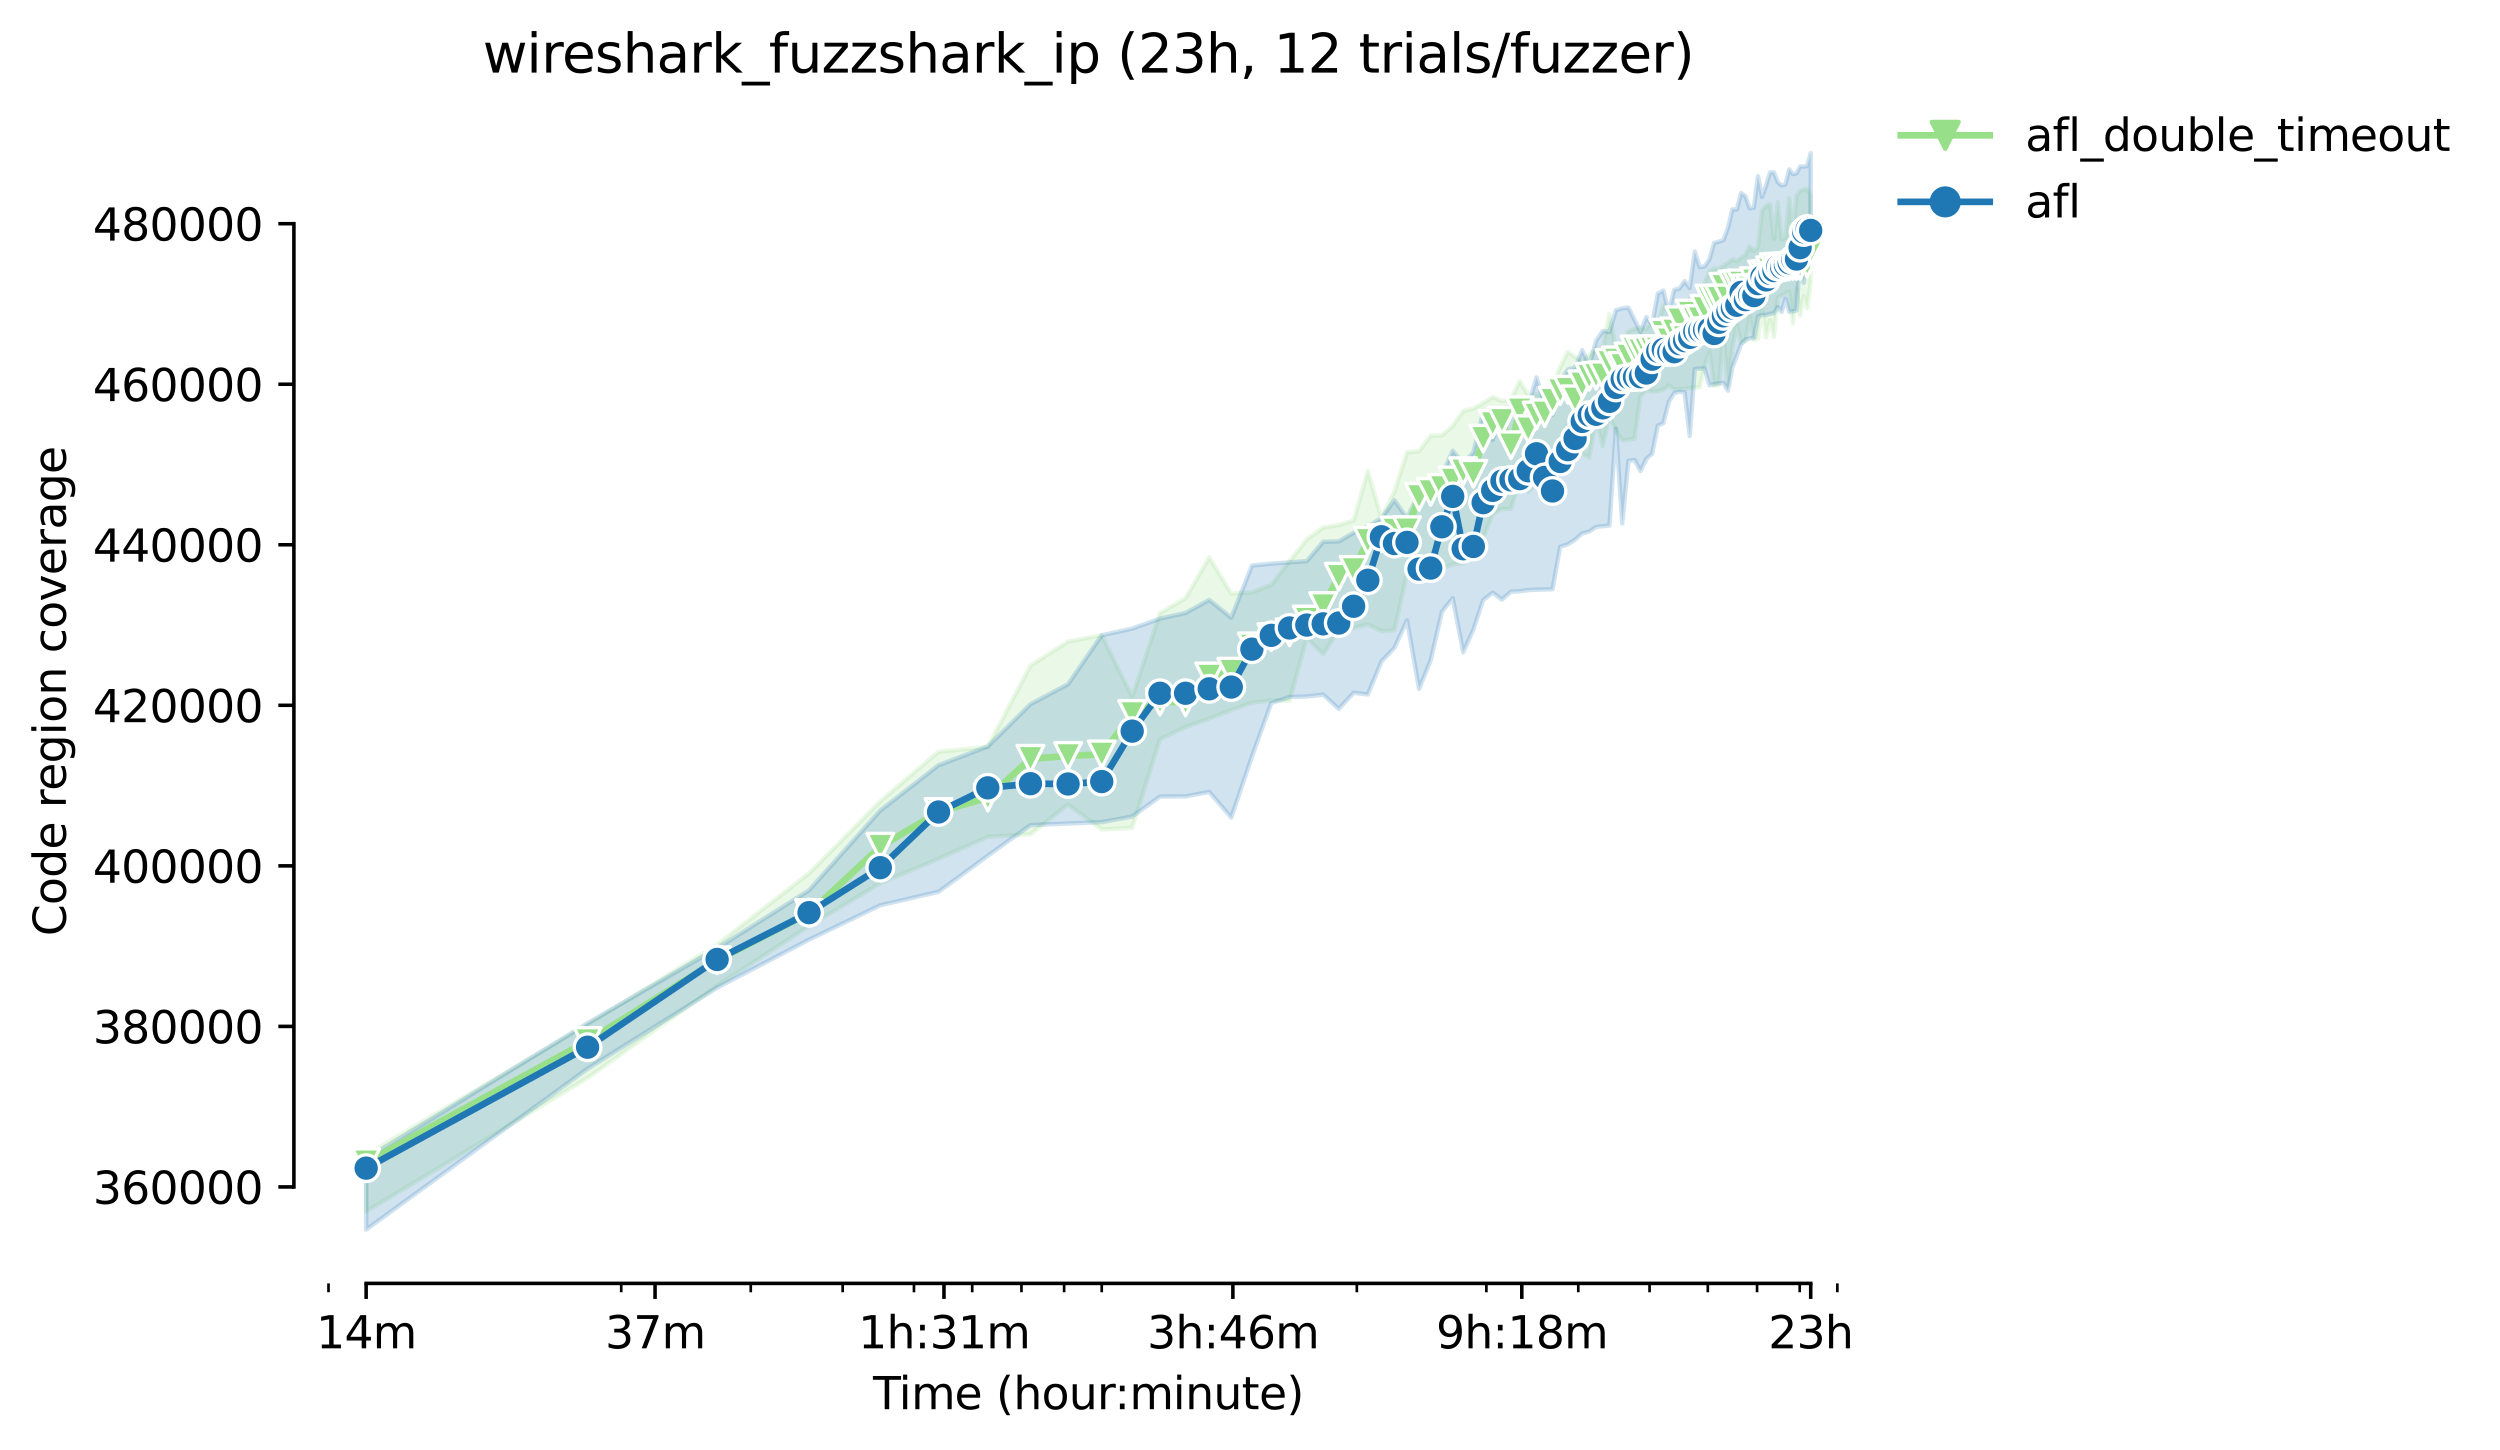 <?xml version="1.0" encoding="utf-8" standalone="no"?>
<!DOCTYPE svg PUBLIC "-//W3C//DTD SVG 1.1//EN"
  "http://www.w3.org/Graphics/SVG/1.1/DTD/svg11.dtd">
<svg height="325.986pt" version="1.1" viewBox="0 0 561.853 325.986" width="561.853pt" xmlns="http://www.w3.org/2000/svg" xmlns:xlink="http://www.w3.org/1999/xlink">
 <defs>
  <style type="text/css">*{stroke-linecap:butt;stroke-linejoin:round;}</style>
 </defs>
 <g id="figure_1">
  <g id="patch_1">
   <path d="M 0 325.986 
L 561.853 325.986 
L 561.853 0 
L 0 0 
z
" style="fill:#ffffff;"/>
  </g>
  <g id="axes_1">
   <g id="patch_2">
    <path d="M 66.053 288.43 
L 423.173 288.43 
L 423.173 22.318 
L 66.053 22.318 
z
" style="fill:#ffffff;"/>
   </g>
   <g id="PolyCollection_1">
    <defs>
     <path d="M 82.286 -66.471 
L 82.286 -53.686 
L 132.052 -83.723 
L 161.164 -104.446 
L 181.819 -117.863 
L 197.84 -127.503 
L 210.93 -132.971 
L 221.998 -137.907 
L 231.585 -138.483 
L 240.042 -145.179 
L 247.606 -139.574 
L 254.449 -139.949 
L 260.697 -159.86 
L 266.444 -162.576 
L 271.764 -164.482 
L 276.718 -166.413 
L 281.352 -168.032 
L 285.704 -168.577 
L 289.808 -168.44 
L 293.69 -182.566 
L 297.373 -178.989 
L 300.876 -184.302 
L 304.216 -184.844 
L 307.407 -185.66 
L 310.463 -184.142 
L 313.394 -184.325 
L 316.21 -197.108 
L 318.92 -197.559 
L 321.531 -197.799 
L 324.05 -198.266 
L 326.484 -199.154 
L 328.839 -199.423 
L 331.118 -200.371 
L 333.327 -205.109 
L 335.471 -210.369 
L 337.552 -211.621 
L 339.575 -211.589 
L 341.542 -218.224 
L 343.457 -215.475 
L 345.322 -217.069 
L 347.139 -217.221 
L 348.912 -223.642 
L 350.642 -226.672 
L 352.332 -227.69 
L 353.982 -222.838 
L 355.596 -224.057 
L 357.174 -223.173 
L 358.718 -231.748 
L 360.23 -225.729 
L 361.71 -232.439 
L 363.161 -229.16 
L 364.582 -227.01 
L 365.977 -227.183 
L 367.344 -227.385 
L 368.686 -236.935 
L 370.004 -238.266 
L 371.297 -237.971 
L 372.568 -238.038 
L 373.817 -238.382 
L 375.044 -239.362 
L 376.251 -238.478 
L 377.438 -238.51 
L 378.605 -238.64 
L 379.754 -238.716 
L 380.885 -238.876 
L 381.998 -238.918 
L 383.094 -243.713 
L 384.174 -246.963 
L 385.237 -239.228 
L 386.285 -239.385 
L 387.319 -250.518 
L 388.337 -239.539 
L 389.341 -248.102 
L 390.331 -252.872 
L 391.308 -248.93 
L 392.272 -249.239 
L 393.223 -254.826 
L 394.162 -249.6 
L 395.088 -249.876 
L 396.003 -256.783 
L 396.906 -250.155 
L 397.798 -254.001 
L 398.679 -250.296 
L 399.549 -259.111 
L 400.409 -259.619 
L 401.259 -260.038 
L 402.098 -260.483 
L 402.928 -253.264 
L 403.749 -261.172 
L 404.56 -255.05 
L 405.362 -259.419 
L 406.156 -256.688 
L 406.94 -262.505 
L 406.94 -282.178 
L 406.94 -282.178 
L 406.156 -283.521 
L 405.362 -283.389 
L 404.56 -283.095 
L 403.749 -281.987 
L 402.928 -273.162 
L 402.098 -281.434 
L 401.259 -272.575 
L 400.409 -272.213 
L 399.549 -280.521 
L 398.679 -272.234 
L 397.798 -280.146 
L 396.906 -279.689 
L 396.003 -278.688 
L 395.088 -270.499 
L 394.162 -269.555 
L 393.223 -270.653 
L 392.272 -268.668 
L 391.308 -268.027 
L 390.331 -267.328 
L 389.341 -267.723 
L 388.337 -266.899 
L 387.319 -266.264 
L 386.285 -265.547 
L 385.237 -265.618 
L 384.174 -265.087 
L 383.094 -262.418 
L 381.998 -259.699 
L 380.885 -258.649 
L 379.754 -258.797 
L 378.605 -256.789 
L 377.438 -256.693 
L 376.251 -256.306 
L 375.044 -255.965 
L 373.817 -257.344 
L 372.568 -252.712 
L 371.297 -253.536 
L 370.004 -252.084 
L 368.686 -252.344 
L 367.344 -252.082 
L 365.977 -251.507 
L 364.582 -248.316 
L 363.161 -247.296 
L 361.71 -255.429 
L 360.23 -247.68 
L 358.718 -247.646 
L 357.174 -246.208 
L 355.596 -244.751 
L 353.982 -245.759 
L 352.332 -246.905 
L 350.642 -243.448 
L 348.912 -239.688 
L 347.139 -237.066 
L 345.322 -237.385 
L 343.457 -237.136 
L 341.542 -240.331 
L 339.575 -236.321 
L 337.552 -235.868 
L 335.471 -236.757 
L 333.327 -235.4 
L 331.118 -234.17 
L 328.839 -233.623 
L 326.484 -230.212 
L 324.05 -228.123 
L 321.531 -228.036 
L 318.92 -224.582 
L 316.21 -224.333 
L 313.394 -215.525 
L 310.463 -209.554 
L 307.407 -220.095 
L 304.216 -209.04 
L 300.876 -207.97 
L 297.373 -207.447 
L 293.69 -204.757 
L 289.808 -199.836 
L 285.704 -194.526 
L 281.352 -192.869 
L 276.718 -192.598 
L 271.764 -200.712 
L 266.444 -191.519 
L 260.697 -188.198 
L 254.449 -169.373 
L 247.606 -183.215 
L 240.042 -181.815 
L 231.585 -176.38 
L 221.998 -158.139 
L 210.93 -157.054 
L 197.84 -145.897 
L 181.819 -129.706 
L 161.164 -113.677 
L 132.052 -95.74 
L 82.286 -66.471 
z
" id="me3f378e9cb" style="stroke:#98df8a;stroke-opacity:0.2;"/>
    </defs>
    <g clip-path="url(#p170a6cf87a)">
     <use style="fill:#98df8a;fill-opacity:0.2;stroke:#98df8a;stroke-opacity:0.2;" x="0" xlink:href="#me3f378e9cb" y="325.986"/>
    </g>
   </g>
   <g id="PolyCollection_2">
    <defs>
     <path d="M 82.286 -65.504 
L 82.286 -49.652 
L 132.052 -85.81 
L 161.164 -104.018 
L 181.819 -114.801 
L 197.84 -122.531 
L 210.93 -125.562 
L 221.998 -133.664 
L 231.585 -140.546 
L 240.042 -140.91 
L 247.606 -141.226 
L 254.449 -142.483 
L 260.697 -146.963 
L 266.444 -147.008 
L 271.764 -148.003 
L 276.718 -142.253 
L 281.352 -155.926 
L 285.704 -167.966 
L 289.808 -169.34 
L 293.69 -169.445 
L 297.373 -169.882 
L 300.876 -166.668 
L 304.216 -170.291 
L 307.407 -169.907 
L 310.463 -177.322 
L 313.394 -180.386 
L 316.21 -186.558 
L 318.92 -171.157 
L 321.531 -177.587 
L 324.05 -188.449 
L 326.484 -191.552 
L 328.839 -179.398 
L 331.118 -184.466 
L 333.327 -191.108 
L 335.471 -192.784 
L 337.552 -191.236 
L 339.575 -193.007 
L 341.542 -193.114 
L 343.457 -193.37 
L 345.322 -193.451 
L 347.139 -193.511 
L 348.912 -193.558 
L 350.642 -203.106 
L 352.332 -203.648 
L 353.982 -204.687 
L 355.596 -206.11 
L 357.174 -206.532 
L 358.718 -207.558 
L 360.23 -207.741 
L 361.71 -207.887 
L 363.161 -229.64 
L 364.582 -208.349 
L 365.977 -222.409 
L 367.344 -222.608 
L 368.686 -220.133 
L 370.004 -222.848 
L 371.297 -223.99 
L 372.568 -230.317 
L 373.817 -230.879 
L 375.044 -235.649 
L 376.251 -237.626 
L 377.438 -237.944 
L 378.605 -237.789 
L 379.754 -228.004 
L 380.885 -243.064 
L 381.998 -243.149 
L 383.094 -243.203 
L 384.174 -239.409 
L 385.237 -239.66 
L 386.285 -239.827 
L 387.319 -239.946 
L 388.337 -238.203 
L 389.341 -243.462 
L 390.331 -246.019 
L 391.308 -248.625 
L 392.272 -249.674 
L 393.223 -249.924 
L 394.162 -250.08 
L 395.088 -254.875 
L 396.003 -255.18 
L 396.906 -255.198 
L 397.798 -255.463 
L 398.679 -255.616 
L 399.549 -256.996 
L 400.409 -255.89 
L 401.259 -258.878 
L 402.098 -255.934 
L 402.928 -256.037 
L 403.749 -256.21 
L 404.56 -267.9 
L 405.362 -262.453 
L 406.156 -268.288 
L 406.94 -268.508 
L 406.94 -291.572 
L 406.94 -291.572 
L 406.156 -288.635 
L 405.362 -288.551 
L 404.56 -288.545 
L 403.749 -287.027 
L 402.928 -286.856 
L 402.098 -287.923 
L 401.259 -284.553 
L 400.409 -284.304 
L 399.549 -285.053 
L 398.679 -287.257 
L 397.798 -287.221 
L 396.906 -284.296 
L 396.003 -281.75 
L 395.088 -286.384 
L 394.162 -279.312 
L 393.223 -279.143 
L 392.272 -281.861 
L 391.308 -282.597 
L 390.331 -278.902 
L 389.341 -278.94 
L 388.337 -274.73 
L 387.319 -272.01 
L 386.285 -271.666 
L 385.237 -271.382 
L 384.174 -267.71 
L 383.094 -266.087 
L 381.998 -265.944 
L 380.885 -269.442 
L 379.754 -261.254 
L 378.605 -262.805 
L 377.438 -261.138 
L 376.251 -260.837 
L 375.044 -255.886 
L 373.817 -260.66 
L 372.568 -259.978 
L 371.297 -253.019 
L 370.004 -254.723 
L 368.686 -251.36 
L 367.344 -254.081 
L 365.977 -256.856 
L 364.582 -256.681 
L 363.161 -256.253 
L 361.71 -251.361 
L 360.23 -251.595 
L 358.718 -249.398 
L 357.174 -243.766 
L 355.596 -247.285 
L 353.982 -243.37 
L 352.332 -242.932 
L 350.642 -240.23 
L 348.912 -232.783 
L 347.139 -235.05 
L 345.322 -241.159 
L 343.457 -234.814 
L 341.542 -234.572 
L 339.575 -234.536 
L 337.552 -234.127 
L 335.471 -227.076 
L 333.327 -233.367 
L 331.118 -224.272 
L 328.839 -221.901 
L 326.484 -224.674 
L 324.05 -219.162 
L 321.531 -214.048 
L 318.92 -215.015 
L 316.21 -209.563 
L 313.394 -213.568 
L 310.463 -209.52 
L 307.407 -207.685 
L 304.216 -206.231 
L 300.876 -204.32 
L 297.373 -204.216 
L 293.69 -199.885 
L 289.808 -199.592 
L 285.704 -199.311 
L 281.352 -198.867 
L 276.718 -187.157 
L 271.764 -191.167 
L 266.444 -188.224 
L 260.697 -186.96 
L 254.449 -184.713 
L 247.606 -183.217 
L 240.042 -172.221 
L 231.585 -167.715 
L 221.998 -158.226 
L 210.93 -154.01 
L 197.84 -143.831 
L 181.819 -125.892 
L 161.164 -112.873 
L 132.052 -96.028 
L 82.286 -65.504 
z
" id="m297bcb94ef" style="stroke:#1f77b4;stroke-opacity:0.2;"/>
    </defs>
    <g clip-path="url(#p170a6cf87a)">
     <use style="fill:#1f77b4;fill-opacity:0.2;stroke:#1f77b4;stroke-opacity:0.2;" x="0" xlink:href="#m297bcb94ef" y="325.986"/>
    </g>
   </g>
   <g id="matplotlib.axis_1">
    <g id="xtick_1">
     <g id="line2d_1">
      <defs>
       <path d="M 0 0 
L 0 3.5 
" id="m655603385a" style="stroke:#000000;stroke-width:0.8;"/>
      </defs>
      <g>
       <use style="stroke:#000000;stroke-width:0.8;" x="82.286" xlink:href="#m655603385a" y="288.43"/>
      </g>
     </g>
     <g id="text_1">
      <!-- 14m -->
      <g transform="translate(71.053 303.029)scale(0.1 -0.1)">
       <defs>
        <path d="M 794 531 
L 1825 531 
L 1825 4091 
L 703 3866 
L 703 4441 
L 1819 4666 
L 2450 4666 
L 2450 531 
L 3481 531 
L 3481 0 
L 794 0 
L 794 531 
z
" id="DejaVuSans-31" transform="scale(0.016)"/>
        <path d="M 2419 4116 
L 825 1625 
L 2419 1625 
L 2419 4116 
z
M 2253 4666 
L 3047 4666 
L 3047 1625 
L 3713 1625 
L 3713 1100 
L 3047 1100 
L 3047 0 
L 2419 0 
L 2419 1100 
L 313 1100 
L 313 1709 
L 2253 4666 
z
" id="DejaVuSans-34" transform="scale(0.016)"/>
        <path d="M 3328 2828 
Q 3544 3216 3844 3400 
Q 4144 3584 4550 3584 
Q 5097 3584 5394 3201 
Q 5691 2819 5691 2113 
L 5691 0 
L 5113 0 
L 5113 2094 
Q 5113 2597 4934 2840 
Q 4756 3084 4391 3084 
Q 3944 3084 3684 2787 
Q 3425 2491 3425 1978 
L 3425 0 
L 2847 0 
L 2847 2094 
Q 2847 2600 2669 2842 
Q 2491 3084 2119 3084 
Q 1678 3084 1418 2786 
Q 1159 2488 1159 1978 
L 1159 0 
L 581 0 
L 581 3500 
L 1159 3500 
L 1159 2956 
Q 1356 3278 1631 3431 
Q 1906 3584 2284 3584 
Q 2666 3584 2933 3390 
Q 3200 3197 3328 2828 
z
" id="DejaVuSans-6d" transform="scale(0.016)"/>
       </defs>
       <use xlink:href="#DejaVuSans-31"/>
       <use x="63.623" xlink:href="#DejaVuSans-34"/>
       <use x="127.246" xlink:href="#DejaVuSans-6d"/>
      </g>
     </g>
    </g>
    <g id="xtick_2">
     <g id="line2d_2">
      <g>
       <use style="stroke:#000000;stroke-width:0.8;" x="147.217" xlink:href="#m655603385a" y="288.43"/>
      </g>
     </g>
     <g id="text_2">
      <!-- 37m -->
      <g transform="translate(135.984 303.029)scale(0.1 -0.1)">
       <defs>
        <path d="M 2597 2516 
Q 3050 2419 3304 2112 
Q 3559 1806 3559 1356 
Q 3559 666 3084 287 
Q 2609 -91 1734 -91 
Q 1441 -91 1130 -33 
Q 819 25 488 141 
L 488 750 
Q 750 597 1062 519 
Q 1375 441 1716 441 
Q 2309 441 2620 675 
Q 2931 909 2931 1356 
Q 2931 1769 2642 2001 
Q 2353 2234 1838 2234 
L 1294 2234 
L 1294 2753 
L 1863 2753 
Q 2328 2753 2575 2939 
Q 2822 3125 2822 3475 
Q 2822 3834 2567 4026 
Q 2313 4219 1838 4219 
Q 1578 4219 1281 4162 
Q 984 4106 628 3988 
L 628 4550 
Q 988 4650 1302 4700 
Q 1616 4750 1894 4750 
Q 2613 4750 3031 4423 
Q 3450 4097 3450 3541 
Q 3450 3153 3228 2886 
Q 3006 2619 2597 2516 
z
" id="DejaVuSans-33" transform="scale(0.016)"/>
        <path d="M 525 4666 
L 3525 4666 
L 3525 4397 
L 1831 0 
L 1172 0 
L 2766 4134 
L 525 4134 
L 525 4666 
z
" id="DejaVuSans-37" transform="scale(0.016)"/>
       </defs>
       <use xlink:href="#DejaVuSans-33"/>
       <use x="63.623" xlink:href="#DejaVuSans-37"/>
       <use x="127.246" xlink:href="#DejaVuSans-6d"/>
      </g>
     </g>
    </g>
    <g id="xtick_3">
     <g id="line2d_3">
      <g>
       <use style="stroke:#000000;stroke-width:0.8;" x="212.148" xlink:href="#m655603385a" y="288.43"/>
      </g>
     </g>
     <g id="text_3">
      <!-- 1h:31m -->
      <g transform="translate(192.881 303.029)scale(0.1 -0.1)">
       <defs>
        <path d="M 3513 2113 
L 3513 0 
L 2938 0 
L 2938 2094 
Q 2938 2591 2744 2837 
Q 2550 3084 2163 3084 
Q 1697 3084 1428 2787 
Q 1159 2491 1159 1978 
L 1159 0 
L 581 0 
L 581 4863 
L 1159 4863 
L 1159 2956 
Q 1366 3272 1645 3428 
Q 1925 3584 2291 3584 
Q 2894 3584 3203 3211 
Q 3513 2838 3513 2113 
z
" id="DejaVuSans-68" transform="scale(0.016)"/>
        <path d="M 750 794 
L 1409 794 
L 1409 0 
L 750 0 
L 750 794 
z
M 750 3309 
L 1409 3309 
L 1409 2516 
L 750 2516 
L 750 3309 
z
" id="DejaVuSans-3a" transform="scale(0.016)"/>
       </defs>
       <use xlink:href="#DejaVuSans-31"/>
       <use x="63.623" xlink:href="#DejaVuSans-68"/>
       <use x="127.002" xlink:href="#DejaVuSans-3a"/>
       <use x="160.693" xlink:href="#DejaVuSans-33"/>
       <use x="224.316" xlink:href="#DejaVuSans-31"/>
       <use x="287.939" xlink:href="#DejaVuSans-6d"/>
      </g>
     </g>
    </g>
    <g id="xtick_4">
     <g id="line2d_4">
      <g>
       <use style="stroke:#000000;stroke-width:0.8;" x="277.079" xlink:href="#m655603385a" y="288.43"/>
      </g>
     </g>
     <g id="text_4">
      <!-- 3h:46m -->
      <g transform="translate(257.812 303.029)scale(0.1 -0.1)">
       <defs>
        <path d="M 2113 2584 
Q 1688 2584 1439 2293 
Q 1191 2003 1191 1497 
Q 1191 994 1439 701 
Q 1688 409 2113 409 
Q 2538 409 2786 701 
Q 3034 994 3034 1497 
Q 3034 2003 2786 2293 
Q 2538 2584 2113 2584 
z
M 3366 4563 
L 3366 3988 
Q 3128 4100 2886 4159 
Q 2644 4219 2406 4219 
Q 1781 4219 1451 3797 
Q 1122 3375 1075 2522 
Q 1259 2794 1537 2939 
Q 1816 3084 2150 3084 
Q 2853 3084 3261 2657 
Q 3669 2231 3669 1497 
Q 3669 778 3244 343 
Q 2819 -91 2113 -91 
Q 1303 -91 875 529 
Q 447 1150 447 2328 
Q 447 3434 972 4092 
Q 1497 4750 2381 4750 
Q 2619 4750 2861 4703 
Q 3103 4656 3366 4563 
z
" id="DejaVuSans-36" transform="scale(0.016)"/>
       </defs>
       <use xlink:href="#DejaVuSans-33"/>
       <use x="63.623" xlink:href="#DejaVuSans-68"/>
       <use x="127.002" xlink:href="#DejaVuSans-3a"/>
       <use x="160.693" xlink:href="#DejaVuSans-34"/>
       <use x="224.316" xlink:href="#DejaVuSans-36"/>
       <use x="287.939" xlink:href="#DejaVuSans-6d"/>
      </g>
     </g>
    </g>
    <g id="xtick_5">
     <g id="line2d_5">
      <g>
       <use style="stroke:#000000;stroke-width:0.8;" x="342.01" xlink:href="#m655603385a" y="288.43"/>
      </g>
     </g>
     <g id="text_5">
      <!-- 9h:18m -->
      <g transform="translate(322.743 303.029)scale(0.1 -0.1)">
       <defs>
        <path d="M 703 97 
L 703 672 
Q 941 559 1184 500 
Q 1428 441 1663 441 
Q 2288 441 2617 861 
Q 2947 1281 2994 2138 
Q 2813 1869 2534 1725 
Q 2256 1581 1919 1581 
Q 1219 1581 811 2004 
Q 403 2428 403 3163 
Q 403 3881 828 4315 
Q 1253 4750 1959 4750 
Q 2769 4750 3195 4129 
Q 3622 3509 3622 2328 
Q 3622 1225 3098 567 
Q 2575 -91 1691 -91 
Q 1453 -91 1209 -44 
Q 966 3 703 97 
z
M 1959 2075 
Q 2384 2075 2632 2365 
Q 2881 2656 2881 3163 
Q 2881 3666 2632 3958 
Q 2384 4250 1959 4250 
Q 1534 4250 1286 3958 
Q 1038 3666 1038 3163 
Q 1038 2656 1286 2365 
Q 1534 2075 1959 2075 
z
" id="DejaVuSans-39" transform="scale(0.016)"/>
        <path d="M 2034 2216 
Q 1584 2216 1326 1975 
Q 1069 1734 1069 1313 
Q 1069 891 1326 650 
Q 1584 409 2034 409 
Q 2484 409 2743 651 
Q 3003 894 3003 1313 
Q 3003 1734 2745 1975 
Q 2488 2216 2034 2216 
z
M 1403 2484 
Q 997 2584 770 2862 
Q 544 3141 544 3541 
Q 544 4100 942 4425 
Q 1341 4750 2034 4750 
Q 2731 4750 3128 4425 
Q 3525 4100 3525 3541 
Q 3525 3141 3298 2862 
Q 3072 2584 2669 2484 
Q 3125 2378 3379 2068 
Q 3634 1759 3634 1313 
Q 3634 634 3220 271 
Q 2806 -91 2034 -91 
Q 1263 -91 848 271 
Q 434 634 434 1313 
Q 434 1759 690 2068 
Q 947 2378 1403 2484 
z
M 1172 3481 
Q 1172 3119 1398 2916 
Q 1625 2713 2034 2713 
Q 2441 2713 2670 2916 
Q 2900 3119 2900 3481 
Q 2900 3844 2670 4047 
Q 2441 4250 2034 4250 
Q 1625 4250 1398 4047 
Q 1172 3844 1172 3481 
z
" id="DejaVuSans-38" transform="scale(0.016)"/>
       </defs>
       <use xlink:href="#DejaVuSans-39"/>
       <use x="63.623" xlink:href="#DejaVuSans-68"/>
       <use x="127.002" xlink:href="#DejaVuSans-3a"/>
       <use x="160.693" xlink:href="#DejaVuSans-31"/>
       <use x="224.316" xlink:href="#DejaVuSans-38"/>
       <use x="287.939" xlink:href="#DejaVuSans-6d"/>
      </g>
     </g>
    </g>
    <g id="xtick_6">
     <g id="line2d_6">
      <g>
       <use style="stroke:#000000;stroke-width:0.8;" x="406.941" xlink:href="#m655603385a" y="288.43"/>
      </g>
     </g>
     <g id="text_6">
      <!-- 23h -->
      <g transform="translate(397.41 303.029)scale(0.1 -0.1)">
       <defs>
        <path d="M 1228 531 
L 3431 531 
L 3431 0 
L 469 0 
L 469 531 
Q 828 903 1448 1529 
Q 2069 2156 2228 2338 
Q 2531 2678 2651 2914 
Q 2772 3150 2772 3378 
Q 2772 3750 2511 3984 
Q 2250 4219 1831 4219 
Q 1534 4219 1204 4116 
Q 875 4013 500 3803 
L 500 4441 
Q 881 4594 1212 4672 
Q 1544 4750 1819 4750 
Q 2544 4750 2975 4387 
Q 3406 4025 3406 3419 
Q 3406 3131 3298 2873 
Q 3191 2616 2906 2266 
Q 2828 2175 2409 1742 
Q 1991 1309 1228 531 
z
" id="DejaVuSans-32" transform="scale(0.016)"/>
       </defs>
       <use xlink:href="#DejaVuSans-32"/>
       <use x="63.623" xlink:href="#DejaVuSans-33"/>
       <use x="127.246" xlink:href="#DejaVuSans-68"/>
      </g>
     </g>
    </g>
    <g id="xtick_7">
     <g id="line2d_7">
      <defs>
       <path d="M 0 0 
L 0 2 
" id="mfa030db38a" style="stroke:#000000;stroke-width:0.6;"/>
      </defs>
      <g>
       <use style="stroke:#000000;stroke-width:0.6;" x="73.829" xlink:href="#mfa030db38a" y="288.43"/>
      </g>
     </g>
    </g>
    <g id="xtick_8">
     <g id="line2d_8">
      <g>
       <use style="stroke:#000000;stroke-width:0.6;" x="139.617" xlink:href="#mfa030db38a" y="288.43"/>
      </g>
     </g>
    </g>
    <g id="xtick_9">
     <g id="line2d_9">
      <g>
       <use style="stroke:#000000;stroke-width:0.6;" x="168.728" xlink:href="#mfa030db38a" y="288.43"/>
      </g>
     </g>
    </g>
    <g id="xtick_10">
     <g id="line2d_10">
      <g>
       <use style="stroke:#000000;stroke-width:0.6;" x="189.383" xlink:href="#mfa030db38a" y="288.43"/>
      </g>
     </g>
    </g>
    <g id="xtick_11">
     <g id="line2d_11">
      <g>
       <use style="stroke:#000000;stroke-width:0.6;" x="205.405" xlink:href="#mfa030db38a" y="288.43"/>
      </g>
     </g>
    </g>
    <g id="xtick_12">
     <g id="line2d_12">
      <g>
       <use style="stroke:#000000;stroke-width:0.6;" x="218.495" xlink:href="#mfa030db38a" y="288.43"/>
      </g>
     </g>
    </g>
    <g id="xtick_13">
     <g id="line2d_13">
      <g>
       <use style="stroke:#000000;stroke-width:0.6;" x="229.563" xlink:href="#mfa030db38a" y="288.43"/>
      </g>
     </g>
    </g>
    <g id="xtick_14">
     <g id="line2d_14">
      <g>
       <use style="stroke:#000000;stroke-width:0.6;" x="239.15" xlink:href="#mfa030db38a" y="288.43"/>
      </g>
     </g>
    </g>
    <g id="xtick_15">
     <g id="line2d_15">
      <g>
       <use style="stroke:#000000;stroke-width:0.6;" x="247.606" xlink:href="#mfa030db38a" y="288.43"/>
      </g>
     </g>
    </g>
    <g id="xtick_16">
     <g id="line2d_16">
      <g>
       <use style="stroke:#000000;stroke-width:0.6;" x="304.938" xlink:href="#mfa030db38a" y="288.43"/>
      </g>
     </g>
    </g>
    <g id="xtick_17">
     <g id="line2d_17">
      <g>
       <use style="stroke:#000000;stroke-width:0.6;" x="334.049" xlink:href="#mfa030db38a" y="288.43"/>
      </g>
     </g>
    </g>
    <g id="xtick_18">
     <g id="line2d_18">
      <g>
       <use style="stroke:#000000;stroke-width:0.6;" x="354.704" xlink:href="#mfa030db38a" y="288.43"/>
      </g>
     </g>
    </g>
    <g id="xtick_19">
     <g id="line2d_19">
      <g>
       <use style="stroke:#000000;stroke-width:0.6;" x="370.725" xlink:href="#mfa030db38a" y="288.43"/>
      </g>
     </g>
    </g>
    <g id="xtick_20">
     <g id="line2d_20">
      <g>
       <use style="stroke:#000000;stroke-width:0.6;" x="383.816" xlink:href="#mfa030db38a" y="288.43"/>
      </g>
     </g>
    </g>
    <g id="xtick_21">
     <g id="line2d_21">
      <g>
       <use style="stroke:#000000;stroke-width:0.6;" x="394.883" xlink:href="#mfa030db38a" y="288.43"/>
      </g>
     </g>
    </g>
    <g id="xtick_22">
     <g id="line2d_22">
      <g>
       <use style="stroke:#000000;stroke-width:0.6;" x="404.47" xlink:href="#mfa030db38a" y="288.43"/>
      </g>
     </g>
    </g>
    <g id="xtick_23">
     <g id="line2d_23">
      <g>
       <use style="stroke:#000000;stroke-width:0.6;" x="412.927" xlink:href="#mfa030db38a" y="288.43"/>
      </g>
     </g>
    </g>
    <g id="text_7">
     <!-- Time (hour:minute) -->
     <g transform="translate(196.206 316.707)scale(0.1 -0.1)">
      <defs>
       <path d="M -19 4666 
L 3928 4666 
L 3928 4134 
L 2272 4134 
L 2272 0 
L 1638 0 
L 1638 4134 
L -19 4134 
L -19 4666 
z
" id="DejaVuSans-54" transform="scale(0.016)"/>
       <path d="M 603 3500 
L 1178 3500 
L 1178 0 
L 603 0 
L 603 3500 
z
M 603 4863 
L 1178 4863 
L 1178 4134 
L 603 4134 
L 603 4863 
z
" id="DejaVuSans-69" transform="scale(0.016)"/>
       <path d="M 3597 1894 
L 3597 1613 
L 953 1613 
Q 991 1019 1311 708 
Q 1631 397 2203 397 
Q 2534 397 2845 478 
Q 3156 559 3463 722 
L 3463 178 
Q 3153 47 2828 -22 
Q 2503 -91 2169 -91 
Q 1331 -91 842 396 
Q 353 884 353 1716 
Q 353 2575 817 3079 
Q 1281 3584 2069 3584 
Q 2775 3584 3186 3129 
Q 3597 2675 3597 1894 
z
M 3022 2063 
Q 3016 2534 2758 2815 
Q 2500 3097 2075 3097 
Q 1594 3097 1305 2825 
Q 1016 2553 972 2059 
L 3022 2063 
z
" id="DejaVuSans-65" transform="scale(0.016)"/>
       <path id="DejaVuSans-20" transform="scale(0.016)"/>
       <path d="M 1984 4856 
Q 1566 4138 1362 3434 
Q 1159 2731 1159 2009 
Q 1159 1288 1364 580 
Q 1569 -128 1984 -844 
L 1484 -844 
Q 1016 -109 783 600 
Q 550 1309 550 2009 
Q 550 2706 781 3412 
Q 1013 4119 1484 4856 
L 1984 4856 
z
" id="DejaVuSans-28" transform="scale(0.016)"/>
       <path d="M 1959 3097 
Q 1497 3097 1228 2736 
Q 959 2375 959 1747 
Q 959 1119 1226 758 
Q 1494 397 1959 397 
Q 2419 397 2687 759 
Q 2956 1122 2956 1747 
Q 2956 2369 2687 2733 
Q 2419 3097 1959 3097 
z
M 1959 3584 
Q 2709 3584 3137 3096 
Q 3566 2609 3566 1747 
Q 3566 888 3137 398 
Q 2709 -91 1959 -91 
Q 1206 -91 779 398 
Q 353 888 353 1747 
Q 353 2609 779 3096 
Q 1206 3584 1959 3584 
z
" id="DejaVuSans-6f" transform="scale(0.016)"/>
       <path d="M 544 1381 
L 544 3500 
L 1119 3500 
L 1119 1403 
Q 1119 906 1312 657 
Q 1506 409 1894 409 
Q 2359 409 2629 706 
Q 2900 1003 2900 1516 
L 2900 3500 
L 3475 3500 
L 3475 0 
L 2900 0 
L 2900 538 
Q 2691 219 2414 64 
Q 2138 -91 1772 -91 
Q 1169 -91 856 284 
Q 544 659 544 1381 
z
M 1991 3584 
L 1991 3584 
z
" id="DejaVuSans-75" transform="scale(0.016)"/>
       <path d="M 2631 2963 
Q 2534 3019 2420 3045 
Q 2306 3072 2169 3072 
Q 1681 3072 1420 2755 
Q 1159 2438 1159 1844 
L 1159 0 
L 581 0 
L 581 3500 
L 1159 3500 
L 1159 2956 
Q 1341 3275 1631 3429 
Q 1922 3584 2338 3584 
Q 2397 3584 2469 3576 
Q 2541 3569 2628 3553 
L 2631 2963 
z
" id="DejaVuSans-72" transform="scale(0.016)"/>
       <path d="M 3513 2113 
L 3513 0 
L 2938 0 
L 2938 2094 
Q 2938 2591 2744 2837 
Q 2550 3084 2163 3084 
Q 1697 3084 1428 2787 
Q 1159 2491 1159 1978 
L 1159 0 
L 581 0 
L 581 3500 
L 1159 3500 
L 1159 2956 
Q 1366 3272 1645 3428 
Q 1925 3584 2291 3584 
Q 2894 3584 3203 3211 
Q 3513 2838 3513 2113 
z
" id="DejaVuSans-6e" transform="scale(0.016)"/>
       <path d="M 1172 4494 
L 1172 3500 
L 2356 3500 
L 2356 3053 
L 1172 3053 
L 1172 1153 
Q 1172 725 1289 603 
Q 1406 481 1766 481 
L 2356 481 
L 2356 0 
L 1766 0 
Q 1100 0 847 248 
Q 594 497 594 1153 
L 594 3053 
L 172 3053 
L 172 3500 
L 594 3500 
L 594 4494 
L 1172 4494 
z
" id="DejaVuSans-74" transform="scale(0.016)"/>
       <path d="M 513 4856 
L 1013 4856 
Q 1481 4119 1714 3412 
Q 1947 2706 1947 2009 
Q 1947 1309 1714 600 
Q 1481 -109 1013 -844 
L 513 -844 
Q 928 -128 1133 580 
Q 1338 1288 1338 2009 
Q 1338 2731 1133 3434 
Q 928 4138 513 4856 
z
" id="DejaVuSans-29" transform="scale(0.016)"/>
      </defs>
      <use xlink:href="#DejaVuSans-54"/>
      <use x="57.959" xlink:href="#DejaVuSans-69"/>
      <use x="85.742" xlink:href="#DejaVuSans-6d"/>
      <use x="183.154" xlink:href="#DejaVuSans-65"/>
      <use x="244.678" xlink:href="#DejaVuSans-20"/>
      <use x="276.465" xlink:href="#DejaVuSans-28"/>
      <use x="315.479" xlink:href="#DejaVuSans-68"/>
      <use x="378.857" xlink:href="#DejaVuSans-6f"/>
      <use x="440.039" xlink:href="#DejaVuSans-75"/>
      <use x="503.418" xlink:href="#DejaVuSans-72"/>
      <use x="542.781" xlink:href="#DejaVuSans-3a"/>
      <use x="576.473" xlink:href="#DejaVuSans-6d"/>
      <use x="673.885" xlink:href="#DejaVuSans-69"/>
      <use x="701.668" xlink:href="#DejaVuSans-6e"/>
      <use x="765.047" xlink:href="#DejaVuSans-75"/>
      <use x="828.426" xlink:href="#DejaVuSans-74"/>
      <use x="867.635" xlink:href="#DejaVuSans-65"/>
      <use x="929.158" xlink:href="#DejaVuSans-29"/>
     </g>
    </g>
   </g>
   <g id="matplotlib.axis_2">
    <g id="ytick_1">
     <g id="line2d_24">
      <defs>
       <path d="M 0 0 
L -3.5 0 
" id="m81c453d390" style="stroke:#000000;stroke-width:0.8;"/>
      </defs>
      <g>
       <use style="stroke:#000000;stroke-width:0.8;" x="66.053" xlink:href="#m81c453d390" y="266.755"/>
      </g>
     </g>
     <g id="text_8">
      <!-- 360000 -->
      <g transform="translate(20.878 270.554)scale(0.1 -0.1)">
       <defs>
        <path d="M 2034 4250 
Q 1547 4250 1301 3770 
Q 1056 3291 1056 2328 
Q 1056 1369 1301 889 
Q 1547 409 2034 409 
Q 2525 409 2770 889 
Q 3016 1369 3016 2328 
Q 3016 3291 2770 3770 
Q 2525 4250 2034 4250 
z
M 2034 4750 
Q 2819 4750 3233 4129 
Q 3647 3509 3647 2328 
Q 3647 1150 3233 529 
Q 2819 -91 2034 -91 
Q 1250 -91 836 529 
Q 422 1150 422 2328 
Q 422 3509 836 4129 
Q 1250 4750 2034 4750 
z
" id="DejaVuSans-30" transform="scale(0.016)"/>
       </defs>
       <use xlink:href="#DejaVuSans-33"/>
       <use x="63.623" xlink:href="#DejaVuSans-36"/>
       <use x="127.246" xlink:href="#DejaVuSans-30"/>
       <use x="190.869" xlink:href="#DejaVuSans-30"/>
       <use x="254.492" xlink:href="#DejaVuSans-30"/>
       <use x="318.115" xlink:href="#DejaVuSans-30"/>
      </g>
     </g>
    </g>
    <g id="ytick_2">
     <g id="line2d_25">
      <g>
       <use style="stroke:#000000;stroke-width:0.8;" x="66.053" xlink:href="#m81c453d390" y="230.674"/>
      </g>
     </g>
     <g id="text_9">
      <!-- 380000 -->
      <g transform="translate(20.878 234.473)scale(0.1 -0.1)">
       <use xlink:href="#DejaVuSans-33"/>
       <use x="63.623" xlink:href="#DejaVuSans-38"/>
       <use x="127.246" xlink:href="#DejaVuSans-30"/>
       <use x="190.869" xlink:href="#DejaVuSans-30"/>
       <use x="254.492" xlink:href="#DejaVuSans-30"/>
       <use x="318.115" xlink:href="#DejaVuSans-30"/>
      </g>
     </g>
    </g>
    <g id="ytick_3">
     <g id="line2d_26">
      <g>
       <use style="stroke:#000000;stroke-width:0.8;" x="66.053" xlink:href="#m81c453d390" y="194.594"/>
      </g>
     </g>
     <g id="text_10">
      <!-- 400000 -->
      <g transform="translate(20.878 198.393)scale(0.1 -0.1)">
       <use xlink:href="#DejaVuSans-34"/>
       <use x="63.623" xlink:href="#DejaVuSans-30"/>
       <use x="127.246" xlink:href="#DejaVuSans-30"/>
       <use x="190.869" xlink:href="#DejaVuSans-30"/>
       <use x="254.492" xlink:href="#DejaVuSans-30"/>
       <use x="318.115" xlink:href="#DejaVuSans-30"/>
      </g>
     </g>
    </g>
    <g id="ytick_4">
     <g id="line2d_27">
      <g>
       <use style="stroke:#000000;stroke-width:0.8;" x="66.053" xlink:href="#m81c453d390" y="158.513"/>
      </g>
     </g>
     <g id="text_11">
      <!-- 420000 -->
      <g transform="translate(20.878 162.312)scale(0.1 -0.1)">
       <use xlink:href="#DejaVuSans-34"/>
       <use x="63.623" xlink:href="#DejaVuSans-32"/>
       <use x="127.246" xlink:href="#DejaVuSans-30"/>
       <use x="190.869" xlink:href="#DejaVuSans-30"/>
       <use x="254.492" xlink:href="#DejaVuSans-30"/>
       <use x="318.115" xlink:href="#DejaVuSans-30"/>
      </g>
     </g>
    </g>
    <g id="ytick_5">
     <g id="line2d_28">
      <g>
       <use style="stroke:#000000;stroke-width:0.8;" x="66.053" xlink:href="#m81c453d390" y="122.433"/>
      </g>
     </g>
     <g id="text_12">
      <!-- 440000 -->
      <g transform="translate(20.878 126.232)scale(0.1 -0.1)">
       <use xlink:href="#DejaVuSans-34"/>
       <use x="63.623" xlink:href="#DejaVuSans-34"/>
       <use x="127.246" xlink:href="#DejaVuSans-30"/>
       <use x="190.869" xlink:href="#DejaVuSans-30"/>
       <use x="254.492" xlink:href="#DejaVuSans-30"/>
       <use x="318.115" xlink:href="#DejaVuSans-30"/>
      </g>
     </g>
    </g>
    <g id="ytick_6">
     <g id="line2d_29">
      <g>
       <use style="stroke:#000000;stroke-width:0.8;" x="66.053" xlink:href="#m81c453d390" y="86.352"/>
      </g>
     </g>
     <g id="text_13">
      <!-- 460000 -->
      <g transform="translate(20.878 90.151)scale(0.1 -0.1)">
       <use xlink:href="#DejaVuSans-34"/>
       <use x="63.623" xlink:href="#DejaVuSans-36"/>
       <use x="127.246" xlink:href="#DejaVuSans-30"/>
       <use x="190.869" xlink:href="#DejaVuSans-30"/>
       <use x="254.492" xlink:href="#DejaVuSans-30"/>
       <use x="318.115" xlink:href="#DejaVuSans-30"/>
      </g>
     </g>
    </g>
    <g id="ytick_7">
     <g id="line2d_30">
      <g>
       <use style="stroke:#000000;stroke-width:0.8;" x="66.053" xlink:href="#m81c453d390" y="50.272"/>
      </g>
     </g>
     <g id="text_14">
      <!-- 480000 -->
      <g transform="translate(20.878 54.071)scale(0.1 -0.1)">
       <use xlink:href="#DejaVuSans-34"/>
       <use x="63.623" xlink:href="#DejaVuSans-38"/>
       <use x="127.246" xlink:href="#DejaVuSans-30"/>
       <use x="190.869" xlink:href="#DejaVuSans-30"/>
       <use x="254.492" xlink:href="#DejaVuSans-30"/>
       <use x="318.115" xlink:href="#DejaVuSans-30"/>
      </g>
     </g>
    </g>
    <g id="text_15">
     <!-- Code region coverage -->
     <g transform="translate(14.798 210.38)rotate(-90)scale(0.1 -0.1)">
      <defs>
       <path d="M 4122 4306 
L 4122 3641 
Q 3803 3938 3442 4084 
Q 3081 4231 2675 4231 
Q 1875 4231 1450 3742 
Q 1025 3253 1025 2328 
Q 1025 1406 1450 917 
Q 1875 428 2675 428 
Q 3081 428 3442 575 
Q 3803 722 4122 1019 
L 4122 359 
Q 3791 134 3420 21 
Q 3050 -91 2638 -91 
Q 1578 -91 968 557 
Q 359 1206 359 2328 
Q 359 3453 968 4101 
Q 1578 4750 2638 4750 
Q 3056 4750 3426 4639 
Q 3797 4528 4122 4306 
z
" id="DejaVuSans-43" transform="scale(0.016)"/>
       <path d="M 2906 2969 
L 2906 4863 
L 3481 4863 
L 3481 0 
L 2906 0 
L 2906 525 
Q 2725 213 2448 61 
Q 2172 -91 1784 -91 
Q 1150 -91 751 415 
Q 353 922 353 1747 
Q 353 2572 751 3078 
Q 1150 3584 1784 3584 
Q 2172 3584 2448 3432 
Q 2725 3281 2906 2969 
z
M 947 1747 
Q 947 1113 1208 752 
Q 1469 391 1925 391 
Q 2381 391 2643 752 
Q 2906 1113 2906 1747 
Q 2906 2381 2643 2742 
Q 2381 3103 1925 3103 
Q 1469 3103 1208 2742 
Q 947 2381 947 1747 
z
" id="DejaVuSans-64" transform="scale(0.016)"/>
       <path d="M 2906 1791 
Q 2906 2416 2648 2759 
Q 2391 3103 1925 3103 
Q 1463 3103 1205 2759 
Q 947 2416 947 1791 
Q 947 1169 1205 825 
Q 1463 481 1925 481 
Q 2391 481 2648 825 
Q 2906 1169 2906 1791 
z
M 3481 434 
Q 3481 -459 3084 -895 
Q 2688 -1331 1869 -1331 
Q 1566 -1331 1297 -1286 
Q 1028 -1241 775 -1147 
L 775 -588 
Q 1028 -725 1275 -790 
Q 1522 -856 1778 -856 
Q 2344 -856 2625 -561 
Q 2906 -266 2906 331 
L 2906 616 
Q 2728 306 2450 153 
Q 2172 0 1784 0 
Q 1141 0 747 490 
Q 353 981 353 1791 
Q 353 2603 747 3093 
Q 1141 3584 1784 3584 
Q 2172 3584 2450 3431 
Q 2728 3278 2906 2969 
L 2906 3500 
L 3481 3500 
L 3481 434 
z
" id="DejaVuSans-67" transform="scale(0.016)"/>
       <path d="M 3122 3366 
L 3122 2828 
Q 2878 2963 2633 3030 
Q 2388 3097 2138 3097 
Q 1578 3097 1268 2742 
Q 959 2388 959 1747 
Q 959 1106 1268 751 
Q 1578 397 2138 397 
Q 2388 397 2633 464 
Q 2878 531 3122 666 
L 3122 134 
Q 2881 22 2623 -34 
Q 2366 -91 2075 -91 
Q 1284 -91 818 406 
Q 353 903 353 1747 
Q 353 2603 823 3093 
Q 1294 3584 2113 3584 
Q 2378 3584 2631 3529 
Q 2884 3475 3122 3366 
z
" id="DejaVuSans-63" transform="scale(0.016)"/>
       <path d="M 191 3500 
L 800 3500 
L 1894 563 
L 2988 3500 
L 3597 3500 
L 2284 0 
L 1503 0 
L 191 3500 
z
" id="DejaVuSans-76" transform="scale(0.016)"/>
       <path d="M 2194 1759 
Q 1497 1759 1228 1600 
Q 959 1441 959 1056 
Q 959 750 1161 570 
Q 1363 391 1709 391 
Q 2188 391 2477 730 
Q 2766 1069 2766 1631 
L 2766 1759 
L 2194 1759 
z
M 3341 1997 
L 3341 0 
L 2766 0 
L 2766 531 
Q 2569 213 2275 61 
Q 1981 -91 1556 -91 
Q 1019 -91 701 211 
Q 384 513 384 1019 
Q 384 1609 779 1909 
Q 1175 2209 1959 2209 
L 2766 2209 
L 2766 2266 
Q 2766 2663 2505 2880 
Q 2244 3097 1772 3097 
Q 1472 3097 1187 3025 
Q 903 2953 641 2809 
L 641 3341 
Q 956 3463 1253 3523 
Q 1550 3584 1831 3584 
Q 2591 3584 2966 3190 
Q 3341 2797 3341 1997 
z
" id="DejaVuSans-61" transform="scale(0.016)"/>
      </defs>
      <use xlink:href="#DejaVuSans-43"/>
      <use x="69.824" xlink:href="#DejaVuSans-6f"/>
      <use x="131.006" xlink:href="#DejaVuSans-64"/>
      <use x="194.482" xlink:href="#DejaVuSans-65"/>
      <use x="256.006" xlink:href="#DejaVuSans-20"/>
      <use x="287.793" xlink:href="#DejaVuSans-72"/>
      <use x="326.656" xlink:href="#DejaVuSans-65"/>
      <use x="388.18" xlink:href="#DejaVuSans-67"/>
      <use x="451.656" xlink:href="#DejaVuSans-69"/>
      <use x="479.439" xlink:href="#DejaVuSans-6f"/>
      <use x="540.621" xlink:href="#DejaVuSans-6e"/>
      <use x="604" xlink:href="#DejaVuSans-20"/>
      <use x="635.787" xlink:href="#DejaVuSans-63"/>
      <use x="690.768" xlink:href="#DejaVuSans-6f"/>
      <use x="751.949" xlink:href="#DejaVuSans-76"/>
      <use x="811.129" xlink:href="#DejaVuSans-65"/>
      <use x="872.652" xlink:href="#DejaVuSans-72"/>
      <use x="913.766" xlink:href="#DejaVuSans-61"/>
      <use x="975.045" xlink:href="#DejaVuSans-67"/>
      <use x="1038.521" xlink:href="#DejaVuSans-65"/>
     </g>
    </g>
   </g>
   <g id="line2d_31">
    <path clip-path="url(#p170a6cf87a)" d="M 82.286 261.197 
L 132.052 233.963 
L 161.164 215.813 
L 181.819 205.212 
L 197.84 190.3 
L 210.93 182.488 
L 221.998 179.249 
L 231.585 170.539 
L 240.042 169.888 
L 247.606 169.545 
L 254.449 160.449 
L 260.697 157.678 
L 266.444 157.87 
L 271.764 152.04 
L 276.718 150.955 
L 281.352 145.276 
L 285.704 143.2 
L 289.808 142.112 
L 293.69 139.246 
L 297.373 136.213 
L 300.876 129.62 
L 304.216 128.094 
L 307.407 121.546 
L 310.463 120.946 
L 313.394 119.221 
L 316.21 119.156 
L 318.92 111.664 
L 321.531 110.564 
L 324.05 109.66 
L 326.484 107.986 
L 328.839 105.906 
L 331.118 106.481 
L 333.327 98.601 
L 335.471 95.289 
L 337.552 94.577 
L 339.575 100.078 
L 341.542 92.208 
L 343.457 96.456 
L 345.322 93.375 
L 347.139 92.875 
L 348.912 90.052 
L 350.642 87.885 
L 352.332 87.599 
L 353.982 89.749 
L 355.596 86.366 
L 357.174 84.667 
L 358.718 84.461 
L 360.23 84.337 
L 361.71 81.532 
L 363.161 80.996 
L 364.582 82.224 
L 365.977 80.137 
L 367.344 78.533 
L 368.686 78.918 
L 370.004 78.714 
L 371.297 78.542 
L 372.568 78.506 
L 373.817 74.777 
L 375.044 76.462 
L 376.251 74.473 
L 377.438 71.963 
L 378.605 75.941 
L 379.754 70.478 
L 380.885 71.819 
L 381.998 71.707 
L 383.094 69.411 
L 384.174 67.127 
L 385.237 67.163 
L 386.285 67.146 
L 387.319 64.463 
L 388.337 67.072 
L 389.341 63.936 
L 390.331 63.86 
L 391.308 63.699 
L 392.272 64.85 
L 393.223 64.805 
L 394.162 63.199 
L 395.088 64.697 
L 396.003 61.682 
L 396.906 61.653 
L 397.798 60.749 
L 398.679 60.048 
L 399.549 59.965 
L 400.409 59.957 
L 401.259 59.921 
L 402.098 59.898 
L 402.928 59.817 
L 403.749 59.802 
L 404.56 59.766 
L 405.362 57.257 
L 406.156 59.227 
L 406.94 56.541 
" style="fill:none;stroke:#98df8a;stroke-linecap:square;stroke-width:1.5;"/>
    <defs>
     <path d="M -0 3 
L 3 -3 
L -3 -3 
z
" id="me5ec58d1d9" style="stroke:#ffffff;stroke-linejoin:miter;stroke-width:0.75;"/>
    </defs>
    <g clip-path="url(#p170a6cf87a)">
     <use style="fill:#98df8a;stroke:#ffffff;stroke-linejoin:miter;stroke-width:0.75;" x="82.286" xlink:href="#me5ec58d1d9" y="261.197"/>
     <use style="fill:#98df8a;stroke:#ffffff;stroke-linejoin:miter;stroke-width:0.75;" x="132.052" xlink:href="#me5ec58d1d9" y="233.963"/>
     <use style="fill:#98df8a;stroke:#ffffff;stroke-linejoin:miter;stroke-width:0.75;" x="161.164" xlink:href="#me5ec58d1d9" y="215.813"/>
     <use style="fill:#98df8a;stroke:#ffffff;stroke-linejoin:miter;stroke-width:0.75;" x="181.819" xlink:href="#me5ec58d1d9" y="205.212"/>
     <use style="fill:#98df8a;stroke:#ffffff;stroke-linejoin:miter;stroke-width:0.75;" x="197.84" xlink:href="#me5ec58d1d9" y="190.3"/>
     <use style="fill:#98df8a;stroke:#ffffff;stroke-linejoin:miter;stroke-width:0.75;" x="210.93" xlink:href="#me5ec58d1d9" y="182.488"/>
     <use style="fill:#98df8a;stroke:#ffffff;stroke-linejoin:miter;stroke-width:0.75;" x="221.998" xlink:href="#me5ec58d1d9" y="179.249"/>
     <use style="fill:#98df8a;stroke:#ffffff;stroke-linejoin:miter;stroke-width:0.75;" x="231.585" xlink:href="#me5ec58d1d9" y="170.539"/>
     <use style="fill:#98df8a;stroke:#ffffff;stroke-linejoin:miter;stroke-width:0.75;" x="240.042" xlink:href="#me5ec58d1d9" y="169.888"/>
     <use style="fill:#98df8a;stroke:#ffffff;stroke-linejoin:miter;stroke-width:0.75;" x="247.606" xlink:href="#me5ec58d1d9" y="169.545"/>
     <use style="fill:#98df8a;stroke:#ffffff;stroke-linejoin:miter;stroke-width:0.75;" x="254.449" xlink:href="#me5ec58d1d9" y="160.449"/>
     <use style="fill:#98df8a;stroke:#ffffff;stroke-linejoin:miter;stroke-width:0.75;" x="260.697" xlink:href="#me5ec58d1d9" y="157.678"/>
     <use style="fill:#98df8a;stroke:#ffffff;stroke-linejoin:miter;stroke-width:0.75;" x="266.444" xlink:href="#me5ec58d1d9" y="157.87"/>
     <use style="fill:#98df8a;stroke:#ffffff;stroke-linejoin:miter;stroke-width:0.75;" x="271.764" xlink:href="#me5ec58d1d9" y="152.04"/>
     <use style="fill:#98df8a;stroke:#ffffff;stroke-linejoin:miter;stroke-width:0.75;" x="276.718" xlink:href="#me5ec58d1d9" y="150.955"/>
     <use style="fill:#98df8a;stroke:#ffffff;stroke-linejoin:miter;stroke-width:0.75;" x="281.352" xlink:href="#me5ec58d1d9" y="145.276"/>
     <use style="fill:#98df8a;stroke:#ffffff;stroke-linejoin:miter;stroke-width:0.75;" x="285.704" xlink:href="#me5ec58d1d9" y="143.2"/>
     <use style="fill:#98df8a;stroke:#ffffff;stroke-linejoin:miter;stroke-width:0.75;" x="289.808" xlink:href="#me5ec58d1d9" y="142.112"/>
     <use style="fill:#98df8a;stroke:#ffffff;stroke-linejoin:miter;stroke-width:0.75;" x="293.69" xlink:href="#me5ec58d1d9" y="139.246"/>
     <use style="fill:#98df8a;stroke:#ffffff;stroke-linejoin:miter;stroke-width:0.75;" x="297.373" xlink:href="#me5ec58d1d9" y="136.213"/>
     <use style="fill:#98df8a;stroke:#ffffff;stroke-linejoin:miter;stroke-width:0.75;" x="300.876" xlink:href="#me5ec58d1d9" y="129.62"/>
     <use style="fill:#98df8a;stroke:#ffffff;stroke-linejoin:miter;stroke-width:0.75;" x="304.216" xlink:href="#me5ec58d1d9" y="128.094"/>
     <use style="fill:#98df8a;stroke:#ffffff;stroke-linejoin:miter;stroke-width:0.75;" x="307.407" xlink:href="#me5ec58d1d9" y="121.546"/>
     <use style="fill:#98df8a;stroke:#ffffff;stroke-linejoin:miter;stroke-width:0.75;" x="310.463" xlink:href="#me5ec58d1d9" y="120.946"/>
     <use style="fill:#98df8a;stroke:#ffffff;stroke-linejoin:miter;stroke-width:0.75;" x="313.394" xlink:href="#me5ec58d1d9" y="119.221"/>
     <use style="fill:#98df8a;stroke:#ffffff;stroke-linejoin:miter;stroke-width:0.75;" x="316.21" xlink:href="#me5ec58d1d9" y="119.156"/>
     <use style="fill:#98df8a;stroke:#ffffff;stroke-linejoin:miter;stroke-width:0.75;" x="318.92" xlink:href="#me5ec58d1d9" y="111.664"/>
     <use style="fill:#98df8a;stroke:#ffffff;stroke-linejoin:miter;stroke-width:0.75;" x="321.531" xlink:href="#me5ec58d1d9" y="110.564"/>
     <use style="fill:#98df8a;stroke:#ffffff;stroke-linejoin:miter;stroke-width:0.75;" x="324.05" xlink:href="#me5ec58d1d9" y="109.66"/>
     <use style="fill:#98df8a;stroke:#ffffff;stroke-linejoin:miter;stroke-width:0.75;" x="326.484" xlink:href="#me5ec58d1d9" y="107.986"/>
     <use style="fill:#98df8a;stroke:#ffffff;stroke-linejoin:miter;stroke-width:0.75;" x="328.839" xlink:href="#me5ec58d1d9" y="105.906"/>
     <use style="fill:#98df8a;stroke:#ffffff;stroke-linejoin:miter;stroke-width:0.75;" x="331.118" xlink:href="#me5ec58d1d9" y="106.481"/>
     <use style="fill:#98df8a;stroke:#ffffff;stroke-linejoin:miter;stroke-width:0.75;" x="333.327" xlink:href="#me5ec58d1d9" y="98.601"/>
     <use style="fill:#98df8a;stroke:#ffffff;stroke-linejoin:miter;stroke-width:0.75;" x="335.471" xlink:href="#me5ec58d1d9" y="95.289"/>
     <use style="fill:#98df8a;stroke:#ffffff;stroke-linejoin:miter;stroke-width:0.75;" x="337.552" xlink:href="#me5ec58d1d9" y="94.577"/>
     <use style="fill:#98df8a;stroke:#ffffff;stroke-linejoin:miter;stroke-width:0.75;" x="339.575" xlink:href="#me5ec58d1d9" y="100.078"/>
     <use style="fill:#98df8a;stroke:#ffffff;stroke-linejoin:miter;stroke-width:0.75;" x="341.542" xlink:href="#me5ec58d1d9" y="92.208"/>
     <use style="fill:#98df8a;stroke:#ffffff;stroke-linejoin:miter;stroke-width:0.75;" x="343.457" xlink:href="#me5ec58d1d9" y="96.456"/>
     <use style="fill:#98df8a;stroke:#ffffff;stroke-linejoin:miter;stroke-width:0.75;" x="345.322" xlink:href="#me5ec58d1d9" y="93.375"/>
     <use style="fill:#98df8a;stroke:#ffffff;stroke-linejoin:miter;stroke-width:0.75;" x="347.139" xlink:href="#me5ec58d1d9" y="92.875"/>
     <use style="fill:#98df8a;stroke:#ffffff;stroke-linejoin:miter;stroke-width:0.75;" x="348.912" xlink:href="#me5ec58d1d9" y="90.052"/>
     <use style="fill:#98df8a;stroke:#ffffff;stroke-linejoin:miter;stroke-width:0.75;" x="350.642" xlink:href="#me5ec58d1d9" y="87.885"/>
     <use style="fill:#98df8a;stroke:#ffffff;stroke-linejoin:miter;stroke-width:0.75;" x="352.332" xlink:href="#me5ec58d1d9" y="87.599"/>
     <use style="fill:#98df8a;stroke:#ffffff;stroke-linejoin:miter;stroke-width:0.75;" x="353.982" xlink:href="#me5ec58d1d9" y="89.749"/>
     <use style="fill:#98df8a;stroke:#ffffff;stroke-linejoin:miter;stroke-width:0.75;" x="355.596" xlink:href="#me5ec58d1d9" y="86.366"/>
     <use style="fill:#98df8a;stroke:#ffffff;stroke-linejoin:miter;stroke-width:0.75;" x="357.174" xlink:href="#me5ec58d1d9" y="84.667"/>
     <use style="fill:#98df8a;stroke:#ffffff;stroke-linejoin:miter;stroke-width:0.75;" x="358.718" xlink:href="#me5ec58d1d9" y="84.461"/>
     <use style="fill:#98df8a;stroke:#ffffff;stroke-linejoin:miter;stroke-width:0.75;" x="360.23" xlink:href="#me5ec58d1d9" y="84.337"/>
     <use style="fill:#98df8a;stroke:#ffffff;stroke-linejoin:miter;stroke-width:0.75;" x="361.71" xlink:href="#me5ec58d1d9" y="81.532"/>
     <use style="fill:#98df8a;stroke:#ffffff;stroke-linejoin:miter;stroke-width:0.75;" x="363.161" xlink:href="#me5ec58d1d9" y="80.996"/>
     <use style="fill:#98df8a;stroke:#ffffff;stroke-linejoin:miter;stroke-width:0.75;" x="364.582" xlink:href="#me5ec58d1d9" y="82.224"/>
     <use style="fill:#98df8a;stroke:#ffffff;stroke-linejoin:miter;stroke-width:0.75;" x="365.977" xlink:href="#me5ec58d1d9" y="80.137"/>
     <use style="fill:#98df8a;stroke:#ffffff;stroke-linejoin:miter;stroke-width:0.75;" x="367.344" xlink:href="#me5ec58d1d9" y="78.533"/>
     <use style="fill:#98df8a;stroke:#ffffff;stroke-linejoin:miter;stroke-width:0.75;" x="368.686" xlink:href="#me5ec58d1d9" y="78.918"/>
     <use style="fill:#98df8a;stroke:#ffffff;stroke-linejoin:miter;stroke-width:0.75;" x="370.004" xlink:href="#me5ec58d1d9" y="78.714"/>
     <use style="fill:#98df8a;stroke:#ffffff;stroke-linejoin:miter;stroke-width:0.75;" x="371.297" xlink:href="#me5ec58d1d9" y="78.542"/>
     <use style="fill:#98df8a;stroke:#ffffff;stroke-linejoin:miter;stroke-width:0.75;" x="372.568" xlink:href="#me5ec58d1d9" y="78.506"/>
     <use style="fill:#98df8a;stroke:#ffffff;stroke-linejoin:miter;stroke-width:0.75;" x="373.817" xlink:href="#me5ec58d1d9" y="74.777"/>
     <use style="fill:#98df8a;stroke:#ffffff;stroke-linejoin:miter;stroke-width:0.75;" x="375.044" xlink:href="#me5ec58d1d9" y="76.462"/>
     <use style="fill:#98df8a;stroke:#ffffff;stroke-linejoin:miter;stroke-width:0.75;" x="376.251" xlink:href="#me5ec58d1d9" y="74.473"/>
     <use style="fill:#98df8a;stroke:#ffffff;stroke-linejoin:miter;stroke-width:0.75;" x="377.438" xlink:href="#me5ec58d1d9" y="71.963"/>
     <use style="fill:#98df8a;stroke:#ffffff;stroke-linejoin:miter;stroke-width:0.75;" x="378.605" xlink:href="#me5ec58d1d9" y="75.941"/>
     <use style="fill:#98df8a;stroke:#ffffff;stroke-linejoin:miter;stroke-width:0.75;" x="379.754" xlink:href="#me5ec58d1d9" y="70.478"/>
     <use style="fill:#98df8a;stroke:#ffffff;stroke-linejoin:miter;stroke-width:0.75;" x="380.885" xlink:href="#me5ec58d1d9" y="71.819"/>
     <use style="fill:#98df8a;stroke:#ffffff;stroke-linejoin:miter;stroke-width:0.75;" x="381.998" xlink:href="#me5ec58d1d9" y="71.707"/>
     <use style="fill:#98df8a;stroke:#ffffff;stroke-linejoin:miter;stroke-width:0.75;" x="383.094" xlink:href="#me5ec58d1d9" y="69.411"/>
     <use style="fill:#98df8a;stroke:#ffffff;stroke-linejoin:miter;stroke-width:0.75;" x="384.174" xlink:href="#me5ec58d1d9" y="67.127"/>
     <use style="fill:#98df8a;stroke:#ffffff;stroke-linejoin:miter;stroke-width:0.75;" x="385.237" xlink:href="#me5ec58d1d9" y="67.163"/>
     <use style="fill:#98df8a;stroke:#ffffff;stroke-linejoin:miter;stroke-width:0.75;" x="386.285" xlink:href="#me5ec58d1d9" y="67.146"/>
     <use style="fill:#98df8a;stroke:#ffffff;stroke-linejoin:miter;stroke-width:0.75;" x="387.319" xlink:href="#me5ec58d1d9" y="64.463"/>
     <use style="fill:#98df8a;stroke:#ffffff;stroke-linejoin:miter;stroke-width:0.75;" x="388.337" xlink:href="#me5ec58d1d9" y="67.072"/>
     <use style="fill:#98df8a;stroke:#ffffff;stroke-linejoin:miter;stroke-width:0.75;" x="389.341" xlink:href="#me5ec58d1d9" y="63.936"/>
     <use style="fill:#98df8a;stroke:#ffffff;stroke-linejoin:miter;stroke-width:0.75;" x="390.331" xlink:href="#me5ec58d1d9" y="63.86"/>
     <use style="fill:#98df8a;stroke:#ffffff;stroke-linejoin:miter;stroke-width:0.75;" x="391.308" xlink:href="#me5ec58d1d9" y="63.699"/>
     <use style="fill:#98df8a;stroke:#ffffff;stroke-linejoin:miter;stroke-width:0.75;" x="392.272" xlink:href="#me5ec58d1d9" y="64.85"/>
     <use style="fill:#98df8a;stroke:#ffffff;stroke-linejoin:miter;stroke-width:0.75;" x="393.223" xlink:href="#me5ec58d1d9" y="64.805"/>
     <use style="fill:#98df8a;stroke:#ffffff;stroke-linejoin:miter;stroke-width:0.75;" x="394.162" xlink:href="#me5ec58d1d9" y="63.199"/>
     <use style="fill:#98df8a;stroke:#ffffff;stroke-linejoin:miter;stroke-width:0.75;" x="395.088" xlink:href="#me5ec58d1d9" y="64.697"/>
     <use style="fill:#98df8a;stroke:#ffffff;stroke-linejoin:miter;stroke-width:0.75;" x="396.003" xlink:href="#me5ec58d1d9" y="61.682"/>
     <use style="fill:#98df8a;stroke:#ffffff;stroke-linejoin:miter;stroke-width:0.75;" x="396.906" xlink:href="#me5ec58d1d9" y="61.653"/>
     <use style="fill:#98df8a;stroke:#ffffff;stroke-linejoin:miter;stroke-width:0.75;" x="397.798" xlink:href="#me5ec58d1d9" y="60.749"/>
     <use style="fill:#98df8a;stroke:#ffffff;stroke-linejoin:miter;stroke-width:0.75;" x="398.679" xlink:href="#me5ec58d1d9" y="60.048"/>
     <use style="fill:#98df8a;stroke:#ffffff;stroke-linejoin:miter;stroke-width:0.75;" x="399.549" xlink:href="#me5ec58d1d9" y="59.965"/>
     <use style="fill:#98df8a;stroke:#ffffff;stroke-linejoin:miter;stroke-width:0.75;" x="400.409" xlink:href="#me5ec58d1d9" y="59.957"/>
     <use style="fill:#98df8a;stroke:#ffffff;stroke-linejoin:miter;stroke-width:0.75;" x="401.259" xlink:href="#me5ec58d1d9" y="59.921"/>
     <use style="fill:#98df8a;stroke:#ffffff;stroke-linejoin:miter;stroke-width:0.75;" x="402.098" xlink:href="#me5ec58d1d9" y="59.898"/>
     <use style="fill:#98df8a;stroke:#ffffff;stroke-linejoin:miter;stroke-width:0.75;" x="402.928" xlink:href="#me5ec58d1d9" y="59.817"/>
     <use style="fill:#98df8a;stroke:#ffffff;stroke-linejoin:miter;stroke-width:0.75;" x="403.749" xlink:href="#me5ec58d1d9" y="59.802"/>
     <use style="fill:#98df8a;stroke:#ffffff;stroke-linejoin:miter;stroke-width:0.75;" x="404.56" xlink:href="#me5ec58d1d9" y="59.766"/>
     <use style="fill:#98df8a;stroke:#ffffff;stroke-linejoin:miter;stroke-width:0.75;" x="405.362" xlink:href="#me5ec58d1d9" y="57.257"/>
     <use style="fill:#98df8a;stroke:#ffffff;stroke-linejoin:miter;stroke-width:0.75;" x="406.156" xlink:href="#me5ec58d1d9" y="59.227"/>
     <use style="fill:#98df8a;stroke:#ffffff;stroke-linejoin:miter;stroke-width:0.75;" x="406.94" xlink:href="#me5ec58d1d9" y="56.541"/>
    </g>
   </g>
   <g id="line2d_32">
    <path clip-path="url(#p170a6cf87a)" d="M 82.286 262.53 
L 132.052 235.35 
L 161.164 215.634 
L 181.819 205.111 
L 197.84 195.003 
L 210.93 182.489 
L 221.998 177.061 
L 231.585 176.129 
L 240.042 176.193 
L 247.606 175.649 
L 254.449 164.318 
L 260.697 155.803 
L 266.444 155.805 
L 271.764 154.809 
L 276.718 154.414 
L 281.352 145.898 
L 285.704 142.786 
L 289.808 141.13 
L 293.69 140.479 
L 297.373 140.204 
L 300.876 140.023 
L 304.216 136.256 
L 307.407 130.41 
L 310.463 120.628 
L 313.394 122.149 
L 316.21 121.893 
L 318.92 127.894 
L 321.531 127.672 
L 324.05 118.393 
L 326.484 111.564 
L 328.839 123.328 
L 331.118 122.813 
L 333.327 112.961 
L 335.471 110.206 
L 337.552 108.125 
L 339.575 107.856 
L 341.542 107.573 
L 343.457 105.801 
L 345.322 101.979 
L 347.139 107.299 
L 348.912 110.342 
L 350.642 103.71 
L 352.332 101.051 
L 353.982 98.535 
L 355.596 94.712 
L 357.174 93.288 
L 358.718 93.108 
L 360.23 91.658 
L 361.71 90.2 
L 363.161 87.065 
L 364.582 85.25 
L 365.977 84.838 
L 367.344 84.724 
L 368.686 84.663 
L 370.004 83.833 
L 371.297 80.723 
L 372.568 78.922 
L 373.817 78.547 
L 375.044 79.125 
L 376.251 79.051 
L 377.438 77.224 
L 378.605 76.551 
L 379.754 75.828 
L 380.885 74.483 
L 381.998 74.338 
L 383.094 74.109 
L 384.174 73.973 
L 385.237 74.947 
L 386.285 72.433 
L 387.319 70.984 
L 388.337 69.966 
L 389.341 69.235 
L 390.331 68.609 
L 391.308 65.71 
L 392.272 67.347 
L 393.223 66.277 
L 394.162 66.434 
L 395.088 63.742 
L 396.003 62.202 
L 396.906 62.911 
L 397.798 61.443 
L 398.679 60.812 
L 399.549 59.886 
L 400.409 60.103 
L 401.259 59.561 
L 402.098 59.063 
L 402.928 58.39 
L 403.749 58.218 
L 404.56 55.657 
L 405.362 52.13 
L 406.156 51.467 
L 406.94 51.78 
" style="fill:none;stroke:#1f77b4;stroke-linecap:square;stroke-width:1.5;"/>
    <defs>
     <path d="M 0 3 
C 0.796 3 1.559 2.684 2.121 2.121 
C 2.684 1.559 3 0.796 3 0 
C 3 -0.796 2.684 -1.559 2.121 -2.121 
C 1.559 -2.684 0.796 -3 0 -3 
C -0.796 -3 -1.559 -2.684 -2.121 -2.121 
C -2.684 -1.559 -3 -0.796 -3 0 
C -3 0.796 -2.684 1.559 -2.121 2.121 
C -1.559 2.684 -0.796 3 0 3 
z
" id="md892844594" style="stroke:#ffffff;stroke-width:0.75;"/>
    </defs>
    <g clip-path="url(#p170a6cf87a)">
     <use style="fill:#1f77b4;stroke:#ffffff;stroke-width:0.75;" x="82.286" xlink:href="#md892844594" y="262.53"/>
     <use style="fill:#1f77b4;stroke:#ffffff;stroke-width:0.75;" x="132.052" xlink:href="#md892844594" y="235.35"/>
     <use style="fill:#1f77b4;stroke:#ffffff;stroke-width:0.75;" x="161.164" xlink:href="#md892844594" y="215.634"/>
     <use style="fill:#1f77b4;stroke:#ffffff;stroke-width:0.75;" x="181.819" xlink:href="#md892844594" y="205.111"/>
     <use style="fill:#1f77b4;stroke:#ffffff;stroke-width:0.75;" x="197.84" xlink:href="#md892844594" y="195.003"/>
     <use style="fill:#1f77b4;stroke:#ffffff;stroke-width:0.75;" x="210.93" xlink:href="#md892844594" y="182.489"/>
     <use style="fill:#1f77b4;stroke:#ffffff;stroke-width:0.75;" x="221.998" xlink:href="#md892844594" y="177.061"/>
     <use style="fill:#1f77b4;stroke:#ffffff;stroke-width:0.75;" x="231.585" xlink:href="#md892844594" y="176.129"/>
     <use style="fill:#1f77b4;stroke:#ffffff;stroke-width:0.75;" x="240.042" xlink:href="#md892844594" y="176.193"/>
     <use style="fill:#1f77b4;stroke:#ffffff;stroke-width:0.75;" x="247.606" xlink:href="#md892844594" y="175.649"/>
     <use style="fill:#1f77b4;stroke:#ffffff;stroke-width:0.75;" x="254.449" xlink:href="#md892844594" y="164.318"/>
     <use style="fill:#1f77b4;stroke:#ffffff;stroke-width:0.75;" x="260.697" xlink:href="#md892844594" y="155.803"/>
     <use style="fill:#1f77b4;stroke:#ffffff;stroke-width:0.75;" x="266.444" xlink:href="#md892844594" y="155.805"/>
     <use style="fill:#1f77b4;stroke:#ffffff;stroke-width:0.75;" x="271.764" xlink:href="#md892844594" y="154.809"/>
     <use style="fill:#1f77b4;stroke:#ffffff;stroke-width:0.75;" x="276.718" xlink:href="#md892844594" y="154.414"/>
     <use style="fill:#1f77b4;stroke:#ffffff;stroke-width:0.75;" x="281.352" xlink:href="#md892844594" y="145.898"/>
     <use style="fill:#1f77b4;stroke:#ffffff;stroke-width:0.75;" x="285.704" xlink:href="#md892844594" y="142.786"/>
     <use style="fill:#1f77b4;stroke:#ffffff;stroke-width:0.75;" x="289.808" xlink:href="#md892844594" y="141.13"/>
     <use style="fill:#1f77b4;stroke:#ffffff;stroke-width:0.75;" x="293.69" xlink:href="#md892844594" y="140.479"/>
     <use style="fill:#1f77b4;stroke:#ffffff;stroke-width:0.75;" x="297.373" xlink:href="#md892844594" y="140.204"/>
     <use style="fill:#1f77b4;stroke:#ffffff;stroke-width:0.75;" x="300.876" xlink:href="#md892844594" y="140.023"/>
     <use style="fill:#1f77b4;stroke:#ffffff;stroke-width:0.75;" x="304.216" xlink:href="#md892844594" y="136.256"/>
     <use style="fill:#1f77b4;stroke:#ffffff;stroke-width:0.75;" x="307.407" xlink:href="#md892844594" y="130.41"/>
     <use style="fill:#1f77b4;stroke:#ffffff;stroke-width:0.75;" x="310.463" xlink:href="#md892844594" y="120.628"/>
     <use style="fill:#1f77b4;stroke:#ffffff;stroke-width:0.75;" x="313.394" xlink:href="#md892844594" y="122.149"/>
     <use style="fill:#1f77b4;stroke:#ffffff;stroke-width:0.75;" x="316.21" xlink:href="#md892844594" y="121.893"/>
     <use style="fill:#1f77b4;stroke:#ffffff;stroke-width:0.75;" x="318.92" xlink:href="#md892844594" y="127.894"/>
     <use style="fill:#1f77b4;stroke:#ffffff;stroke-width:0.75;" x="321.531" xlink:href="#md892844594" y="127.672"/>
     <use style="fill:#1f77b4;stroke:#ffffff;stroke-width:0.75;" x="324.05" xlink:href="#md892844594" y="118.393"/>
     <use style="fill:#1f77b4;stroke:#ffffff;stroke-width:0.75;" x="326.484" xlink:href="#md892844594" y="111.564"/>
     <use style="fill:#1f77b4;stroke:#ffffff;stroke-width:0.75;" x="328.839" xlink:href="#md892844594" y="123.328"/>
     <use style="fill:#1f77b4;stroke:#ffffff;stroke-width:0.75;" x="331.118" xlink:href="#md892844594" y="122.813"/>
     <use style="fill:#1f77b4;stroke:#ffffff;stroke-width:0.75;" x="333.327" xlink:href="#md892844594" y="112.961"/>
     <use style="fill:#1f77b4;stroke:#ffffff;stroke-width:0.75;" x="335.471" xlink:href="#md892844594" y="110.206"/>
     <use style="fill:#1f77b4;stroke:#ffffff;stroke-width:0.75;" x="337.552" xlink:href="#md892844594" y="108.125"/>
     <use style="fill:#1f77b4;stroke:#ffffff;stroke-width:0.75;" x="339.575" xlink:href="#md892844594" y="107.856"/>
     <use style="fill:#1f77b4;stroke:#ffffff;stroke-width:0.75;" x="341.542" xlink:href="#md892844594" y="107.573"/>
     <use style="fill:#1f77b4;stroke:#ffffff;stroke-width:0.75;" x="343.457" xlink:href="#md892844594" y="105.801"/>
     <use style="fill:#1f77b4;stroke:#ffffff;stroke-width:0.75;" x="345.322" xlink:href="#md892844594" y="101.979"/>
     <use style="fill:#1f77b4;stroke:#ffffff;stroke-width:0.75;" x="347.139" xlink:href="#md892844594" y="107.299"/>
     <use style="fill:#1f77b4;stroke:#ffffff;stroke-width:0.75;" x="348.912" xlink:href="#md892844594" y="110.342"/>
     <use style="fill:#1f77b4;stroke:#ffffff;stroke-width:0.75;" x="350.642" xlink:href="#md892844594" y="103.71"/>
     <use style="fill:#1f77b4;stroke:#ffffff;stroke-width:0.75;" x="352.332" xlink:href="#md892844594" y="101.051"/>
     <use style="fill:#1f77b4;stroke:#ffffff;stroke-width:0.75;" x="353.982" xlink:href="#md892844594" y="98.535"/>
     <use style="fill:#1f77b4;stroke:#ffffff;stroke-width:0.75;" x="355.596" xlink:href="#md892844594" y="94.712"/>
     <use style="fill:#1f77b4;stroke:#ffffff;stroke-width:0.75;" x="357.174" xlink:href="#md892844594" y="93.288"/>
     <use style="fill:#1f77b4;stroke:#ffffff;stroke-width:0.75;" x="358.718" xlink:href="#md892844594" y="93.108"/>
     <use style="fill:#1f77b4;stroke:#ffffff;stroke-width:0.75;" x="360.23" xlink:href="#md892844594" y="91.658"/>
     <use style="fill:#1f77b4;stroke:#ffffff;stroke-width:0.75;" x="361.71" xlink:href="#md892844594" y="90.2"/>
     <use style="fill:#1f77b4;stroke:#ffffff;stroke-width:0.75;" x="363.161" xlink:href="#md892844594" y="87.065"/>
     <use style="fill:#1f77b4;stroke:#ffffff;stroke-width:0.75;" x="364.582" xlink:href="#md892844594" y="85.25"/>
     <use style="fill:#1f77b4;stroke:#ffffff;stroke-width:0.75;" x="365.977" xlink:href="#md892844594" y="84.838"/>
     <use style="fill:#1f77b4;stroke:#ffffff;stroke-width:0.75;" x="367.344" xlink:href="#md892844594" y="84.724"/>
     <use style="fill:#1f77b4;stroke:#ffffff;stroke-width:0.75;" x="368.686" xlink:href="#md892844594" y="84.663"/>
     <use style="fill:#1f77b4;stroke:#ffffff;stroke-width:0.75;" x="370.004" xlink:href="#md892844594" y="83.833"/>
     <use style="fill:#1f77b4;stroke:#ffffff;stroke-width:0.75;" x="371.297" xlink:href="#md892844594" y="80.723"/>
     <use style="fill:#1f77b4;stroke:#ffffff;stroke-width:0.75;" x="372.568" xlink:href="#md892844594" y="78.922"/>
     <use style="fill:#1f77b4;stroke:#ffffff;stroke-width:0.75;" x="373.817" xlink:href="#md892844594" y="78.547"/>
     <use style="fill:#1f77b4;stroke:#ffffff;stroke-width:0.75;" x="375.044" xlink:href="#md892844594" y="79.125"/>
     <use style="fill:#1f77b4;stroke:#ffffff;stroke-width:0.75;" x="376.251" xlink:href="#md892844594" y="79.051"/>
     <use style="fill:#1f77b4;stroke:#ffffff;stroke-width:0.75;" x="377.438" xlink:href="#md892844594" y="77.224"/>
     <use style="fill:#1f77b4;stroke:#ffffff;stroke-width:0.75;" x="378.605" xlink:href="#md892844594" y="76.551"/>
     <use style="fill:#1f77b4;stroke:#ffffff;stroke-width:0.75;" x="379.754" xlink:href="#md892844594" y="75.828"/>
     <use style="fill:#1f77b4;stroke:#ffffff;stroke-width:0.75;" x="380.885" xlink:href="#md892844594" y="74.483"/>
     <use style="fill:#1f77b4;stroke:#ffffff;stroke-width:0.75;" x="381.998" xlink:href="#md892844594" y="74.338"/>
     <use style="fill:#1f77b4;stroke:#ffffff;stroke-width:0.75;" x="383.094" xlink:href="#md892844594" y="74.109"/>
     <use style="fill:#1f77b4;stroke:#ffffff;stroke-width:0.75;" x="384.174" xlink:href="#md892844594" y="73.973"/>
     <use style="fill:#1f77b4;stroke:#ffffff;stroke-width:0.75;" x="385.237" xlink:href="#md892844594" y="74.947"/>
     <use style="fill:#1f77b4;stroke:#ffffff;stroke-width:0.75;" x="386.285" xlink:href="#md892844594" y="72.433"/>
     <use style="fill:#1f77b4;stroke:#ffffff;stroke-width:0.75;" x="387.319" xlink:href="#md892844594" y="70.984"/>
     <use style="fill:#1f77b4;stroke:#ffffff;stroke-width:0.75;" x="388.337" xlink:href="#md892844594" y="69.966"/>
     <use style="fill:#1f77b4;stroke:#ffffff;stroke-width:0.75;" x="389.341" xlink:href="#md892844594" y="69.235"/>
     <use style="fill:#1f77b4;stroke:#ffffff;stroke-width:0.75;" x="390.331" xlink:href="#md892844594" y="68.609"/>
     <use style="fill:#1f77b4;stroke:#ffffff;stroke-width:0.75;" x="391.308" xlink:href="#md892844594" y="65.71"/>
     <use style="fill:#1f77b4;stroke:#ffffff;stroke-width:0.75;" x="392.272" xlink:href="#md892844594" y="67.347"/>
     <use style="fill:#1f77b4;stroke:#ffffff;stroke-width:0.75;" x="393.223" xlink:href="#md892844594" y="66.277"/>
     <use style="fill:#1f77b4;stroke:#ffffff;stroke-width:0.75;" x="394.162" xlink:href="#md892844594" y="66.434"/>
     <use style="fill:#1f77b4;stroke:#ffffff;stroke-width:0.75;" x="395.088" xlink:href="#md892844594" y="63.742"/>
     <use style="fill:#1f77b4;stroke:#ffffff;stroke-width:0.75;" x="396.003" xlink:href="#md892844594" y="62.202"/>
     <use style="fill:#1f77b4;stroke:#ffffff;stroke-width:0.75;" x="396.906" xlink:href="#md892844594" y="62.911"/>
     <use style="fill:#1f77b4;stroke:#ffffff;stroke-width:0.75;" x="397.798" xlink:href="#md892844594" y="61.443"/>
     <use style="fill:#1f77b4;stroke:#ffffff;stroke-width:0.75;" x="398.679" xlink:href="#md892844594" y="60.812"/>
     <use style="fill:#1f77b4;stroke:#ffffff;stroke-width:0.75;" x="399.549" xlink:href="#md892844594" y="59.886"/>
     <use style="fill:#1f77b4;stroke:#ffffff;stroke-width:0.75;" x="400.409" xlink:href="#md892844594" y="60.103"/>
     <use style="fill:#1f77b4;stroke:#ffffff;stroke-width:0.75;" x="401.259" xlink:href="#md892844594" y="59.561"/>
     <use style="fill:#1f77b4;stroke:#ffffff;stroke-width:0.75;" x="402.098" xlink:href="#md892844594" y="59.063"/>
     <use style="fill:#1f77b4;stroke:#ffffff;stroke-width:0.75;" x="402.928" xlink:href="#md892844594" y="58.39"/>
     <use style="fill:#1f77b4;stroke:#ffffff;stroke-width:0.75;" x="403.749" xlink:href="#md892844594" y="58.218"/>
     <use style="fill:#1f77b4;stroke:#ffffff;stroke-width:0.75;" x="404.56" xlink:href="#md892844594" y="55.657"/>
     <use style="fill:#1f77b4;stroke:#ffffff;stroke-width:0.75;" x="405.362" xlink:href="#md892844594" y="52.13"/>
     <use style="fill:#1f77b4;stroke:#ffffff;stroke-width:0.75;" x="406.156" xlink:href="#md892844594" y="51.467"/>
     <use style="fill:#1f77b4;stroke:#ffffff;stroke-width:0.75;" x="406.94" xlink:href="#md892844594" y="51.78"/>
    </g>
   </g>
   <g id="line2d_33"/>
   <g id="line2d_34"/>
   <g id="patch_3">
    <path d="M 66.053 266.755 
L 66.053 50.272 
" style="fill:none;stroke:#000000;stroke-linecap:square;stroke-linejoin:miter;stroke-width:0.8;"/>
   </g>
   <g id="patch_4">
    <path d="M 82.286 288.43 
L 406.941 288.43 
" style="fill:none;stroke:#000000;stroke-linecap:square;stroke-linejoin:miter;stroke-width:0.8;"/>
   </g>
   <g id="text_16">
    <!-- wireshark_fuzzshark_ip (23h, 12 trials/fuzzer) -->
    <g transform="translate(108.506 16.318)scale(0.12 -0.12)">
     <defs>
      <path d="M 269 3500 
L 844 3500 
L 1563 769 
L 2278 3500 
L 2956 3500 
L 3675 769 
L 4391 3500 
L 4966 3500 
L 4050 0 
L 3372 0 
L 2619 2869 
L 1863 0 
L 1184 0 
L 269 3500 
z
" id="DejaVuSans-77" transform="scale(0.016)"/>
      <path d="M 2834 3397 
L 2834 2853 
Q 2591 2978 2328 3040 
Q 2066 3103 1784 3103 
Q 1356 3103 1142 2972 
Q 928 2841 928 2578 
Q 928 2378 1081 2264 
Q 1234 2150 1697 2047 
L 1894 2003 
Q 2506 1872 2764 1633 
Q 3022 1394 3022 966 
Q 3022 478 2636 193 
Q 2250 -91 1575 -91 
Q 1294 -91 989 -36 
Q 684 19 347 128 
L 347 722 
Q 666 556 975 473 
Q 1284 391 1588 391 
Q 1994 391 2212 530 
Q 2431 669 2431 922 
Q 2431 1156 2273 1281 
Q 2116 1406 1581 1522 
L 1381 1569 
Q 847 1681 609 1914 
Q 372 2147 372 2553 
Q 372 3047 722 3315 
Q 1072 3584 1716 3584 
Q 2034 3584 2315 3537 
Q 2597 3491 2834 3397 
z
" id="DejaVuSans-73" transform="scale(0.016)"/>
      <path d="M 581 4863 
L 1159 4863 
L 1159 1991 
L 2875 3500 
L 3609 3500 
L 1753 1863 
L 3688 0 
L 2938 0 
L 1159 1709 
L 1159 0 
L 581 0 
L 581 4863 
z
" id="DejaVuSans-6b" transform="scale(0.016)"/>
      <path d="M 3263 -1063 
L 3263 -1509 
L -63 -1509 
L -63 -1063 
L 3263 -1063 
z
" id="DejaVuSans-5f" transform="scale(0.016)"/>
      <path d="M 2375 4863 
L 2375 4384 
L 1825 4384 
Q 1516 4384 1395 4259 
Q 1275 4134 1275 3809 
L 1275 3500 
L 2222 3500 
L 2222 3053 
L 1275 3053 
L 1275 0 
L 697 0 
L 697 3053 
L 147 3053 
L 147 3500 
L 697 3500 
L 697 3744 
Q 697 4328 969 4595 
Q 1241 4863 1831 4863 
L 2375 4863 
z
" id="DejaVuSans-66" transform="scale(0.016)"/>
      <path d="M 353 3500 
L 3084 3500 
L 3084 2975 
L 922 459 
L 3084 459 
L 3084 0 
L 275 0 
L 275 525 
L 2438 3041 
L 353 3041 
L 353 3500 
z
" id="DejaVuSans-7a" transform="scale(0.016)"/>
      <path d="M 1159 525 
L 1159 -1331 
L 581 -1331 
L 581 3500 
L 1159 3500 
L 1159 2969 
Q 1341 3281 1617 3432 
Q 1894 3584 2278 3584 
Q 2916 3584 3314 3078 
Q 3713 2572 3713 1747 
Q 3713 922 3314 415 
Q 2916 -91 2278 -91 
Q 1894 -91 1617 61 
Q 1341 213 1159 525 
z
M 3116 1747 
Q 3116 2381 2855 2742 
Q 2594 3103 2138 3103 
Q 1681 3103 1420 2742 
Q 1159 2381 1159 1747 
Q 1159 1113 1420 752 
Q 1681 391 2138 391 
Q 2594 391 2855 752 
Q 3116 1113 3116 1747 
z
" id="DejaVuSans-70" transform="scale(0.016)"/>
      <path d="M 750 794 
L 1409 794 
L 1409 256 
L 897 -744 
L 494 -744 
L 750 256 
L 750 794 
z
" id="DejaVuSans-2c" transform="scale(0.016)"/>
      <path d="M 603 4863 
L 1178 4863 
L 1178 0 
L 603 0 
L 603 4863 
z
" id="DejaVuSans-6c" transform="scale(0.016)"/>
      <path d="M 1625 4666 
L 2156 4666 
L 531 -594 
L 0 -594 
L 1625 4666 
z
" id="DejaVuSans-2f" transform="scale(0.016)"/>
     </defs>
     <use xlink:href="#DejaVuSans-77"/>
     <use x="81.787" xlink:href="#DejaVuSans-69"/>
     <use x="109.57" xlink:href="#DejaVuSans-72"/>
     <use x="148.434" xlink:href="#DejaVuSans-65"/>
     <use x="209.957" xlink:href="#DejaVuSans-73"/>
     <use x="262.057" xlink:href="#DejaVuSans-68"/>
     <use x="325.436" xlink:href="#DejaVuSans-61"/>
     <use x="386.715" xlink:href="#DejaVuSans-72"/>
     <use x="427.828" xlink:href="#DejaVuSans-6b"/>
     <use x="485.738" xlink:href="#DejaVuSans-5f"/>
     <use x="535.738" xlink:href="#DejaVuSans-66"/>
     <use x="570.943" xlink:href="#DejaVuSans-75"/>
     <use x="634.322" xlink:href="#DejaVuSans-7a"/>
     <use x="686.812" xlink:href="#DejaVuSans-7a"/>
     <use x="739.303" xlink:href="#DejaVuSans-73"/>
     <use x="791.402" xlink:href="#DejaVuSans-68"/>
     <use x="854.781" xlink:href="#DejaVuSans-61"/>
     <use x="916.061" xlink:href="#DejaVuSans-72"/>
     <use x="957.174" xlink:href="#DejaVuSans-6b"/>
     <use x="1015.084" xlink:href="#DejaVuSans-5f"/>
     <use x="1065.084" xlink:href="#DejaVuSans-69"/>
     <use x="1092.867" xlink:href="#DejaVuSans-70"/>
     <use x="1156.344" xlink:href="#DejaVuSans-20"/>
     <use x="1188.131" xlink:href="#DejaVuSans-28"/>
     <use x="1227.145" xlink:href="#DejaVuSans-32"/>
     <use x="1290.768" xlink:href="#DejaVuSans-33"/>
     <use x="1354.391" xlink:href="#DejaVuSans-68"/>
     <use x="1417.77" xlink:href="#DejaVuSans-2c"/>
     <use x="1449.557" xlink:href="#DejaVuSans-20"/>
     <use x="1481.344" xlink:href="#DejaVuSans-31"/>
     <use x="1544.967" xlink:href="#DejaVuSans-32"/>
     <use x="1608.59" xlink:href="#DejaVuSans-20"/>
     <use x="1640.377" xlink:href="#DejaVuSans-74"/>
     <use x="1679.586" xlink:href="#DejaVuSans-72"/>
     <use x="1720.699" xlink:href="#DejaVuSans-69"/>
     <use x="1748.482" xlink:href="#DejaVuSans-61"/>
     <use x="1809.762" xlink:href="#DejaVuSans-6c"/>
     <use x="1837.545" xlink:href="#DejaVuSans-73"/>
     <use x="1889.645" xlink:href="#DejaVuSans-2f"/>
     <use x="1923.336" xlink:href="#DejaVuSans-66"/>
     <use x="1958.541" xlink:href="#DejaVuSans-75"/>
     <use x="2021.92" xlink:href="#DejaVuSans-7a"/>
     <use x="2074.41" xlink:href="#DejaVuSans-7a"/>
     <use x="2126.9" xlink:href="#DejaVuSans-65"/>
     <use x="2188.424" xlink:href="#DejaVuSans-72"/>
     <use x="2229.537" xlink:href="#DejaVuSans-29"/>
    </g>
   </g>
   <g id="legend_1">
    <g id="line2d_35">
     <path d="M 427.173 30.417 
L 447.173 30.417 
" style="fill:none;stroke:#98df8a;stroke-linecap:square;stroke-width:1.5;"/>
    </g>
    <g id="line2d_36">
     <defs>
      <path d="M -0 3 
L 3 -3 
L -3 -3 
z
" id="m4bdae30f25" style="stroke:#98df8a;stroke-linejoin:miter;"/>
     </defs>
     <g>
      <use style="fill:#98df8a;stroke:#98df8a;stroke-linejoin:miter;" x="437.173" xlink:href="#m4bdae30f25" y="30.417"/>
     </g>
    </g>
    <g id="text_17">
     <!-- afl_double_timeout -->
     <g transform="translate(455.173 33.917)scale(0.1 -0.1)">
      <defs>
       <path d="M 3116 1747 
Q 3116 2381 2855 2742 
Q 2594 3103 2138 3103 
Q 1681 3103 1420 2742 
Q 1159 2381 1159 1747 
Q 1159 1113 1420 752 
Q 1681 391 2138 391 
Q 2594 391 2855 752 
Q 3116 1113 3116 1747 
z
M 1159 2969 
Q 1341 3281 1617 3432 
Q 1894 3584 2278 3584 
Q 2916 3584 3314 3078 
Q 3713 2572 3713 1747 
Q 3713 922 3314 415 
Q 2916 -91 2278 -91 
Q 1894 -91 1617 61 
Q 1341 213 1159 525 
L 1159 0 
L 581 0 
L 581 4863 
L 1159 4863 
L 1159 2969 
z
" id="DejaVuSans-62" transform="scale(0.016)"/>
      </defs>
      <use xlink:href="#DejaVuSans-61"/>
      <use x="61.279" xlink:href="#DejaVuSans-66"/>
      <use x="96.484" xlink:href="#DejaVuSans-6c"/>
      <use x="124.268" xlink:href="#DejaVuSans-5f"/>
      <use x="174.268" xlink:href="#DejaVuSans-64"/>
      <use x="237.744" xlink:href="#DejaVuSans-6f"/>
      <use x="298.926" xlink:href="#DejaVuSans-75"/>
      <use x="362.305" xlink:href="#DejaVuSans-62"/>
      <use x="425.781" xlink:href="#DejaVuSans-6c"/>
      <use x="453.564" xlink:href="#DejaVuSans-65"/>
      <use x="515.088" xlink:href="#DejaVuSans-5f"/>
      <use x="565.088" xlink:href="#DejaVuSans-74"/>
      <use x="604.297" xlink:href="#DejaVuSans-69"/>
      <use x="632.08" xlink:href="#DejaVuSans-6d"/>
      <use x="729.492" xlink:href="#DejaVuSans-65"/>
      <use x="791.016" xlink:href="#DejaVuSans-6f"/>
      <use x="852.197" xlink:href="#DejaVuSans-75"/>
      <use x="915.576" xlink:href="#DejaVuSans-74"/>
     </g>
    </g>
    <g id="line2d_37">
     <path d="M 427.173 45.373 
L 447.173 45.373 
" style="fill:none;stroke:#1f77b4;stroke-linecap:square;stroke-width:1.5;"/>
    </g>
    <g id="line2d_38">
     <defs>
      <path d="M 0 3 
C 0.796 3 1.559 2.684 2.121 2.121 
C 2.684 1.559 3 0.796 3 0 
C 3 -0.796 2.684 -1.559 2.121 -2.121 
C 1.559 -2.684 0.796 -3 0 -3 
C -0.796 -3 -1.559 -2.684 -2.121 -2.121 
C -2.684 -1.559 -3 -0.796 -3 0 
C -3 0.796 -2.684 1.559 -2.121 2.121 
C -1.559 2.684 -0.796 3 0 3 
z
" id="ma95fcc0cb2" style="stroke:#1f77b4;"/>
     </defs>
     <g>
      <use style="fill:#1f77b4;stroke:#1f77b4;" x="437.173" xlink:href="#ma95fcc0cb2" y="45.373"/>
     </g>
    </g>
    <g id="text_18">
     <!-- afl -->
     <g transform="translate(455.173 48.873)scale(0.1 -0.1)">
      <use xlink:href="#DejaVuSans-61"/>
      <use x="61.279" xlink:href="#DejaVuSans-66"/>
      <use x="96.484" xlink:href="#DejaVuSans-6c"/>
     </g>
    </g>
   </g>
  </g>
 </g>
 <defs>
  <clipPath id="p170a6cf87a">
   <rect height="266.112" width="357.12" x="66.053" y="22.318"/>
  </clipPath>
 </defs>
</svg>
